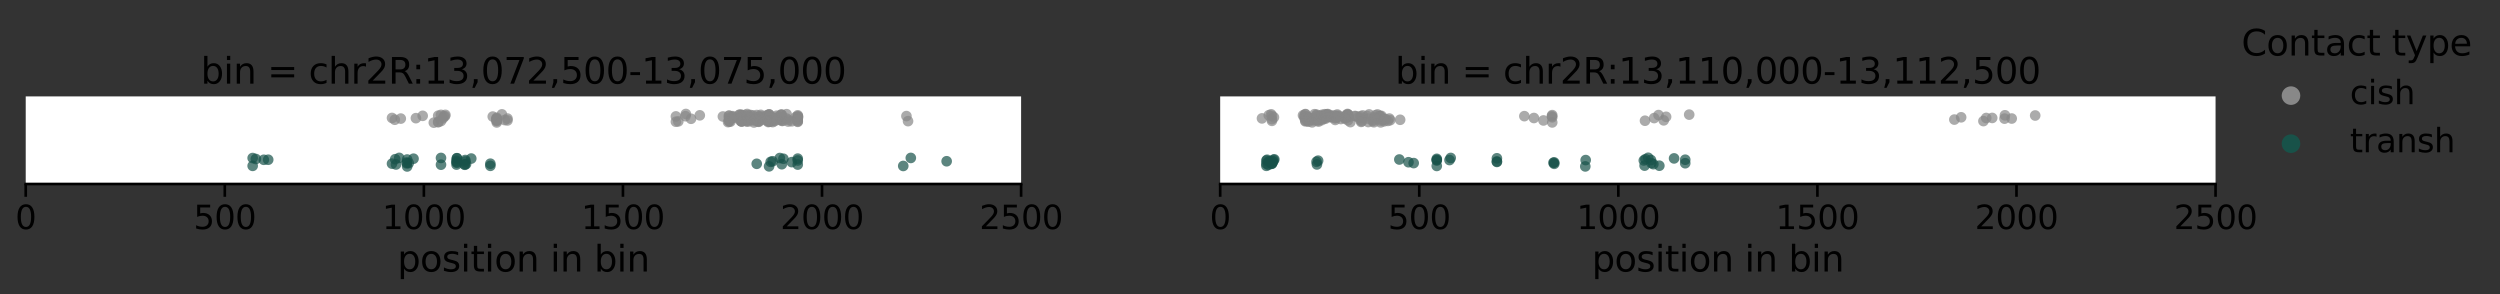 <?xml version="1.0" encoding="utf-8" standalone="no"?>
<!DOCTYPE svg PUBLIC "-//W3C//DTD SVG 1.1//EN"
  "http://www.w3.org/Graphics/SVG/1.1/DTD/svg11.dtd">
<svg xmlns:xlink="http://www.w3.org/1999/xlink" width="1175.922pt" height="138.42pt" viewBox="0 0 1175.922 138.42" xmlns="http://www.w3.org/2000/svg" version="1.1">
 <rect x="0" y="0" width="1175.922" height="138.42" fill="#333333" stroke="none"/>
 <defs>
  <style type="text/css">*{stroke-linejoin: round; stroke-linecap: butt}</style>
 </defs>
 <g id="figure_1">
  <g id="patch_1">
   <path d="M -0 138.42 
L 1175.922 138.42 
L 1175.922 0 
L -0 0 
L -0 138.42 
z
" style="fill: none"/>
  </g>
  <g id="axes_1">
   <g id="patch_2">
    <path d="M 12.099 86.556 
L 480.295 86.556 
L 480.295 45.344 
L 12.099 45.344 
z
" style="fill: #ffffff"/>
   </g>
   <g id="PathCollection_1"/>
   <g id="PathCollection_2"/>
   <g id="matplotlib.axis_1">
    <g id="xtick_1">
     <g id="line2d_1">
      <defs>
       <path id="m07077dc369" d="M 0 0 
L 0 6 
" style="stroke: #000000; stroke-width: 1.25"/>
      </defs>
      <g>
       <use xlink:href="#m07077dc369" x="12.099" y="86.556" style="stroke: #000000; stroke-width: 1.25"/>
      </g>
     </g>
     <g id="text_1">
      <!-- 0 -->
      <g transform="translate(7.2 107.758)scale(0.154 -0.154)">
       <defs>
        <path id="DejaVuSans-30" d="M 2034 4250 
Q 1547 4250 1301 3770 
Q 1056 3291 1056 2328 
Q 1056 1369 1301 889 
Q 1547 409 2034 409 
Q 2525 409 2770 889 
Q 3016 1369 3016 2328 
Q 3016 3291 2770 3770 
Q 2525 4250 2034 4250 
z
M 2034 4750 
Q 2819 4750 3233 4129 
Q 3647 3509 3647 2328 
Q 3647 1150 3233 529 
Q 2819 -91 2034 -91 
Q 1250 -91 836 529 
Q 422 1150 422 2328 
Q 422 3509 836 4129 
Q 1250 4750 2034 4750 
z
" transform="scale(0.016)"/>
       </defs>
       <use xlink:href="#DejaVuSans-30"/>
      </g>
     </g>
    </g>
    <g id="xtick_2">
     <g id="line2d_2">
      <g>
       <use xlink:href="#m07077dc369" x="105.738" y="86.556" style="stroke: #000000; stroke-width: 1.25"/>
      </g>
     </g>
     <g id="text_2">
      <!-- 500 -->
      <g transform="translate(91.041 107.758)scale(0.154 -0.154)">
       <defs>
        <path id="DejaVuSans-35" d="M 691 4666 
L 3169 4666 
L 3169 4134 
L 1269 4134 
L 1269 2991 
Q 1406 3038 1543 3061 
Q 1681 3084 1819 3084 
Q 2600 3084 3056 2656 
Q 3513 2228 3513 1497 
Q 3513 744 3044 326 
Q 2575 -91 1722 -91 
Q 1428 -91 1123 -41 
Q 819 9 494 109 
L 494 744 
Q 775 591 1075 516 
Q 1375 441 1709 441 
Q 2250 441 2565 725 
Q 2881 1009 2881 1497 
Q 2881 1984 2565 2268 
Q 2250 2553 1709 2553 
Q 1456 2553 1204 2497 
Q 953 2441 691 2322 
L 691 4666 
z
" transform="scale(0.016)"/>
       </defs>
       <use xlink:href="#DejaVuSans-35"/>
       <use xlink:href="#DejaVuSans-30" x="63.623"/>
       <use xlink:href="#DejaVuSans-30" x="127.246"/>
      </g>
     </g>
    </g>
    <g id="xtick_3">
     <g id="line2d_3">
      <g>
       <use xlink:href="#m07077dc369" x="199.377" y="86.556" style="stroke: #000000; stroke-width: 1.25"/>
      </g>
     </g>
     <g id="text_3">
      <!-- 1000 -->
      <g transform="translate(179.781 107.758)scale(0.154 -0.154)">
       <defs>
        <path id="DejaVuSans-31" d="M 794 531 
L 1825 531 
L 1825 4091 
L 703 3866 
L 703 4441 
L 1819 4666 
L 2450 4666 
L 2450 531 
L 3481 531 
L 3481 0 
L 794 0 
L 794 531 
z
" transform="scale(0.016)"/>
       </defs>
       <use xlink:href="#DejaVuSans-31"/>
       <use xlink:href="#DejaVuSans-30" x="63.623"/>
       <use xlink:href="#DejaVuSans-30" x="127.246"/>
       <use xlink:href="#DejaVuSans-30" x="190.869"/>
      </g>
     </g>
    </g>
    <g id="xtick_4">
     <g id="line2d_4">
      <g>
       <use xlink:href="#m07077dc369" x="293.016" y="86.556" style="stroke: #000000; stroke-width: 1.25"/>
      </g>
     </g>
     <g id="text_4">
      <!-- 1500 -->
      <g transform="translate(273.42 107.758)scale(0.154 -0.154)">
       <use xlink:href="#DejaVuSans-31"/>
       <use xlink:href="#DejaVuSans-35" x="63.623"/>
       <use xlink:href="#DejaVuSans-30" x="127.246"/>
       <use xlink:href="#DejaVuSans-30" x="190.869"/>
      </g>
     </g>
    </g>
    <g id="xtick_5">
     <g id="line2d_5">
      <g>
       <use xlink:href="#m07077dc369" x="386.655" y="86.556" style="stroke: #000000; stroke-width: 1.25"/>
      </g>
     </g>
     <g id="text_5">
      <!-- 2000 -->
      <g transform="translate(367.059 107.758)scale(0.154 -0.154)">
       <defs>
        <path id="DejaVuSans-32" d="M 1228 531 
L 3431 531 
L 3431 0 
L 469 0 
L 469 531 
Q 828 903 1448 1529 
Q 2069 2156 2228 2338 
Q 2531 2678 2651 2914 
Q 2772 3150 2772 3378 
Q 2772 3750 2511 3984 
Q 2250 4219 1831 4219 
Q 1534 4219 1204 4116 
Q 875 4013 500 3803 
L 500 4441 
Q 881 4594 1212 4672 
Q 1544 4750 1819 4750 
Q 2544 4750 2975 4387 
Q 3406 4025 3406 3419 
Q 3406 3131 3298 2873 
Q 3191 2616 2906 2266 
Q 2828 2175 2409 1742 
Q 1991 1309 1228 531 
z
" transform="scale(0.016)"/>
       </defs>
       <use xlink:href="#DejaVuSans-32"/>
       <use xlink:href="#DejaVuSans-30" x="63.623"/>
       <use xlink:href="#DejaVuSans-30" x="127.246"/>
       <use xlink:href="#DejaVuSans-30" x="190.869"/>
      </g>
     </g>
    </g>
    <g id="xtick_6">
     <g id="line2d_6">
      <g>
       <use xlink:href="#m07077dc369" x="480.295" y="86.556" style="stroke: #000000; stroke-width: 1.25"/>
      </g>
     </g>
     <g id="text_6">
      <!-- 2500 -->
      <g transform="translate(460.698 107.758)scale(0.154 -0.154)">
       <use xlink:href="#DejaVuSans-32"/>
       <use xlink:href="#DejaVuSans-35" x="63.623"/>
       <use xlink:href="#DejaVuSans-30" x="127.246"/>
       <use xlink:href="#DejaVuSans-30" x="190.869"/>
      </g>
     </g>
    </g>
    <g id="text_7">
     <!-- position in bin -->
     <g transform="translate(186.939 127.726)scale(0.168 -0.168)">
      <defs>
       <path id="DejaVuSans-70" d="M 1159 525 
L 1159 -1331 
L 581 -1331 
L 581 3500 
L 1159 3500 
L 1159 2969 
Q 1341 3281 1617 3432 
Q 1894 3584 2278 3584 
Q 2916 3584 3314 3078 
Q 3713 2572 3713 1747 
Q 3713 922 3314 415 
Q 2916 -91 2278 -91 
Q 1894 -91 1617 61 
Q 1341 213 1159 525 
z
M 3116 1747 
Q 3116 2381 2855 2742 
Q 2594 3103 2138 3103 
Q 1681 3103 1420 2742 
Q 1159 2381 1159 1747 
Q 1159 1113 1420 752 
Q 1681 391 2138 391 
Q 2594 391 2855 752 
Q 3116 1113 3116 1747 
z
" transform="scale(0.016)"/>
       <path id="DejaVuSans-6f" d="M 1959 3097 
Q 1497 3097 1228 2736 
Q 959 2375 959 1747 
Q 959 1119 1226 758 
Q 1494 397 1959 397 
Q 2419 397 2687 759 
Q 2956 1122 2956 1747 
Q 2956 2369 2687 2733 
Q 2419 3097 1959 3097 
z
M 1959 3584 
Q 2709 3584 3137 3096 
Q 3566 2609 3566 1747 
Q 3566 888 3137 398 
Q 2709 -91 1959 -91 
Q 1206 -91 779 398 
Q 353 888 353 1747 
Q 353 2609 779 3096 
Q 1206 3584 1959 3584 
z
" transform="scale(0.016)"/>
       <path id="DejaVuSans-73" d="M 2834 3397 
L 2834 2853 
Q 2591 2978 2328 3040 
Q 2066 3103 1784 3103 
Q 1356 3103 1142 2972 
Q 928 2841 928 2578 
Q 928 2378 1081 2264 
Q 1234 2150 1697 2047 
L 1894 2003 
Q 2506 1872 2764 1633 
Q 3022 1394 3022 966 
Q 3022 478 2636 193 
Q 2250 -91 1575 -91 
Q 1294 -91 989 -36 
Q 684 19 347 128 
L 347 722 
Q 666 556 975 473 
Q 1284 391 1588 391 
Q 1994 391 2212 530 
Q 2431 669 2431 922 
Q 2431 1156 2273 1281 
Q 2116 1406 1581 1522 
L 1381 1569 
Q 847 1681 609 1914 
Q 372 2147 372 2553 
Q 372 3047 722 3315 
Q 1072 3584 1716 3584 
Q 2034 3584 2315 3537 
Q 2597 3491 2834 3397 
z
" transform="scale(0.016)"/>
       <path id="DejaVuSans-69" d="M 603 3500 
L 1178 3500 
L 1178 0 
L 603 0 
L 603 3500 
z
M 603 4863 
L 1178 4863 
L 1178 4134 
L 603 4134 
L 603 4863 
z
" transform="scale(0.016)"/>
       <path id="DejaVuSans-74" d="M 1172 4494 
L 1172 3500 
L 2356 3500 
L 2356 3053 
L 1172 3053 
L 1172 1153 
Q 1172 725 1289 603 
Q 1406 481 1766 481 
L 2356 481 
L 2356 0 
L 1766 0 
Q 1100 0 847 248 
Q 594 497 594 1153 
L 594 3053 
L 172 3053 
L 172 3500 
L 594 3500 
L 594 4494 
L 1172 4494 
z
" transform="scale(0.016)"/>
       <path id="DejaVuSans-6e" d="M 3513 2113 
L 3513 0 
L 2938 0 
L 2938 2094 
Q 2938 2591 2744 2837 
Q 2550 3084 2163 3084 
Q 1697 3084 1428 2787 
Q 1159 2491 1159 1978 
L 1159 0 
L 581 0 
L 581 3500 
L 1159 3500 
L 1159 2956 
Q 1366 3272 1645 3428 
Q 1925 3584 2291 3584 
Q 2894 3584 3203 3211 
Q 3513 2838 3513 2113 
z
" transform="scale(0.016)"/>
       <path id="DejaVuSans-20" transform="scale(0.016)"/>
       <path id="DejaVuSans-62" d="M 3116 1747 
Q 3116 2381 2855 2742 
Q 2594 3103 2138 3103 
Q 1681 3103 1420 2742 
Q 1159 2381 1159 1747 
Q 1159 1113 1420 752 
Q 1681 391 2138 391 
Q 2594 391 2855 752 
Q 3116 1113 3116 1747 
z
M 1159 2969 
Q 1341 3281 1617 3432 
Q 1894 3584 2278 3584 
Q 2916 3584 3314 3078 
Q 3713 2572 3713 1747 
Q 3713 922 3314 415 
Q 2916 -91 2278 -91 
Q 1894 -91 1617 61 
Q 1341 213 1159 525 
L 1159 0 
L 581 0 
L 581 4863 
L 1159 4863 
L 1159 2969 
z
" transform="scale(0.016)"/>
      </defs>
      <use xlink:href="#DejaVuSans-70"/>
      <use xlink:href="#DejaVuSans-6f" x="63.477"/>
      <use xlink:href="#DejaVuSans-73" x="124.658"/>
      <use xlink:href="#DejaVuSans-69" x="176.758"/>
      <use xlink:href="#DejaVuSans-74" x="204.541"/>
      <use xlink:href="#DejaVuSans-69" x="243.75"/>
      <use xlink:href="#DejaVuSans-6f" x="271.533"/>
      <use xlink:href="#DejaVuSans-6e" x="332.715"/>
      <use xlink:href="#DejaVuSans-20" x="396.094"/>
      <use xlink:href="#DejaVuSans-69" x="427.881"/>
      <use xlink:href="#DejaVuSans-6e" x="455.664"/>
      <use xlink:href="#DejaVuSans-20" x="519.043"/>
      <use xlink:href="#DejaVuSans-62" x="550.83"/>
      <use xlink:href="#DejaVuSans-69" x="614.307"/>
      <use xlink:href="#DejaVuSans-6e" x="642.09"/>
     </g>
    </g>
   </g>
   <g id="matplotlib.axis_2"/>
   <g id="patch_3">
    <path d="M 12.099 86.556 
L 480.295 86.556 
" style="fill: none; stroke: #000000; stroke-width: 1.25; stroke-linejoin: miter; stroke-linecap: square"/>
   </g>
   <g id="PathCollection_3">
    <defs>
     <path id="C0_0_1eb6477c2c" d="M 0 2.5 
C 0.663 2.5 1.299 2.237 1.768 1.768 
C 2.237 1.299 2.5 0.663 2.5 -0 
C 2.5 -0.663 2.237 -1.299 1.768 -1.768 
C 1.299 -2.237 0.663 -2.5 0 -2.5 
C -0.663 -2.5 -1.299 -2.237 -1.768 -1.768 
C -2.237 -1.299 -2.5 -0.663 -2.5 0 
C -2.5 0.663 -2.237 1.299 -1.768 1.768 
C -1.299 2.237 -0.663 2.5 0 2.5 
z
"/>
    </defs>
    <g clip-path="url(#pe694962c5e)">
     <use xlink:href="#C0_0_1eb6477c2c" x="348.263" y="56.8" style="fill: #888888; fill-opacity: 0.7"/>
    </g>
    <g clip-path="url(#pe694962c5e)">
     <use xlink:href="#C0_0_1eb6477c2c" x="344.892" y="54.972" style="fill: #888888; fill-opacity: 0.7"/>
    </g>
    <g clip-path="url(#pe694962c5e)">
     <use xlink:href="#C0_0_1eb6477c2c" x="207.43" y="56.938" style="fill: #888888; fill-opacity: 0.7"/>
    </g>
    <g clip-path="url(#pe694962c5e)">
     <use xlink:href="#C0_0_1eb6477c2c" x="375.231" y="54.693" style="fill: #888888; fill-opacity: 0.7"/>
    </g>
    <g clip-path="url(#pe694962c5e)">
     <use xlink:href="#C0_0_1eb6477c2c" x="208.741" y="54.775" style="fill: #888888; fill-opacity: 0.7"/>
    </g>
    <g clip-path="url(#pe694962c5e)">
     <use xlink:href="#C0_0_1eb6477c2c" x="233.649" y="55.399" style="fill: #888888; fill-opacity: 0.7"/>
    </g>
    <g clip-path="url(#pe694962c5e)">
     <use xlink:href="#C0_0_1eb6477c2c" x="343.02" y="54.457" style="fill: #888888; fill-opacity: 0.7"/>
    </g>
    <g clip-path="url(#pe694962c5e)">
     <use xlink:href="#C0_0_1eb6477c2c" x="367.179" y="56.277" style="fill: #888888; fill-opacity: 0.7"/>
    </g>
    <g clip-path="url(#pe694962c5e)">
     <use xlink:href="#C0_0_1eb6477c2c" x="354.069" y="56.576" style="fill: #888888; fill-opacity: 0.7"/>
    </g>
    <g clip-path="url(#pe694962c5e)">
     <use xlink:href="#C0_0_1eb6477c2c" x="206.119" y="54.425" style="fill: #888888; fill-opacity: 0.7"/>
    </g>
    <g clip-path="url(#pe694962c5e)">
     <use xlink:href="#C0_0_1eb6477c2c" x="347.889" y="55.376" style="fill: #888888; fill-opacity: 0.7"/>
    </g>
    <g clip-path="url(#pe694962c5e)">
     <use xlink:href="#C0_0_1eb6477c2c" x="325.041" y="55.868" style="fill: #888888; fill-opacity: 0.7"/>
    </g>
    <g clip-path="url(#pe694962c5e)">
     <use xlink:href="#C0_0_1eb6477c2c" x="356.878" y="57.037" style="fill: #888888; fill-opacity: 0.7"/>
    </g>
    <g clip-path="url(#pe694962c5e)">
     <use xlink:href="#C0_0_1eb6477c2c" x="233.649" y="57.6" style="fill: #888888; fill-opacity: 0.7"/>
    </g>
    <g clip-path="url(#pe694962c5e)">
     <use xlink:href="#C0_0_1eb6477c2c" x="356.878" y="57.072" style="fill: #888888; fill-opacity: 0.7"/>
    </g>
    <g clip-path="url(#pe694962c5e)">
     <use xlink:href="#C0_0_1eb6477c2c" x="195.632" y="55.574" style="fill: #888888; fill-opacity: 0.7"/>
    </g>
    <g clip-path="url(#pe694962c5e)">
     <use xlink:href="#C0_0_1eb6477c2c" x="369.988" y="55.746" style="fill: #888888; fill-opacity: 0.7"/>
    </g>
    <g clip-path="url(#pe694962c5e)">
     <use xlink:href="#C0_0_1eb6477c2c" x="356.129" y="56.594" style="fill: #888888; fill-opacity: 0.7"/>
    </g>
    <g clip-path="url(#pe694962c5e)">
     <use xlink:href="#C0_0_1eb6477c2c" x="354.069" y="54.312" style="fill: #888888; fill-opacity: 0.7"/>
    </g>
    <g clip-path="url(#pe694962c5e)">
     <use xlink:href="#C0_0_1eb6477c2c" x="355.942" y="56.161" style="fill: #888888; fill-opacity: 0.7"/>
    </g>
    <g clip-path="url(#pe694962c5e)">
     <use xlink:href="#C0_0_1eb6477c2c" x="357.815" y="55.528" style="fill: #888888; fill-opacity: 0.7"/>
    </g>
    <g clip-path="url(#pe694962c5e)">
     <use xlink:href="#C0_0_1eb6477c2c" x="367.74" y="54.073" style="fill: #888888; fill-opacity: 0.7"/>
    </g>
    <g clip-path="url(#pe694962c5e)">
     <use xlink:href="#C0_0_1eb6477c2c" x="349.013" y="54.12" style="fill: #888888; fill-opacity: 0.7"/>
    </g>
    <g clip-path="url(#pe694962c5e)">
     <use xlink:href="#C0_0_1eb6477c2c" x="357.066" y="55.012" style="fill: #888888; fill-opacity: 0.7"/>
    </g>
    <g clip-path="url(#pe694962c5e)">
     <use xlink:href="#C0_0_1eb6477c2c" x="350.136" y="55.853" style="fill: #888888; fill-opacity: 0.7"/>
    </g>
    <g clip-path="url(#pe694962c5e)">
     <use xlink:href="#C0_0_1eb6477c2c" x="343.581" y="57.213" style="fill: #888888; fill-opacity: 0.7"/>
    </g>
    <g clip-path="url(#pe694962c5e)">
     <use xlink:href="#C0_0_1eb6477c2c" x="355.942" y="54.113" style="fill: #888888; fill-opacity: 0.7"/>
    </g>
    <g clip-path="url(#pe694962c5e)">
     <use xlink:href="#C0_0_1eb6477c2c" x="342.832" y="54.406" style="fill: #888888; fill-opacity: 0.7"/>
    </g>
    <g clip-path="url(#pe694962c5e)">
     <use xlink:href="#C0_0_1eb6477c2c" x="370.737" y="56.355" style="fill: #888888; fill-opacity: 0.7"/>
    </g>
    <g clip-path="url(#pe694962c5e)">
     <use xlink:href="#C0_0_1eb6477c2c" x="357.066" y="55.537" style="fill: #888888; fill-opacity: 0.7"/>
    </g>
    <g clip-path="url(#pe694962c5e)">
     <use xlink:href="#C0_0_1eb6477c2c" x="343.02" y="57.109" style="fill: #888888; fill-opacity: 0.7"/>
    </g>
    <g clip-path="url(#pe694962c5e)">
     <use xlink:href="#C0_0_1eb6477c2c" x="361.373" y="57.424" style="fill: #888888; fill-opacity: 0.7"/>
    </g>
    <g clip-path="url(#pe694962c5e)">
     <use xlink:href="#C0_0_1eb6477c2c" x="361.747" y="54.004" style="fill: #888888; fill-opacity: 0.7"/>
    </g>
    <g clip-path="url(#pe694962c5e)">
     <use xlink:href="#C0_0_1eb6477c2c" x="206.119" y="57.341" style="fill: #888888; fill-opacity: 0.7"/>
    </g>
    <g clip-path="url(#pe694962c5e)">
     <use xlink:href="#C0_0_1eb6477c2c" x="375.231" y="56.777" style="fill: #888888; fill-opacity: 0.7"/>
    </g>
    <g clip-path="url(#pe694962c5e)">
     <use xlink:href="#C0_0_1eb6477c2c" x="204.059" y="57.702" style="fill: #888888; fill-opacity: 0.7"/>
    </g>
    <g clip-path="url(#pe694962c5e)">
     <use xlink:href="#C0_0_1eb6477c2c" x="347.889" y="53.953" style="fill: #888888; fill-opacity: 0.7"/>
    </g>
    <g clip-path="url(#pe694962c5e)">
     <use xlink:href="#C0_0_1eb6477c2c" x="375.231" y="57.069" style="fill: #888888; fill-opacity: 0.7"/>
    </g>
    <g clip-path="url(#pe694962c5e)">
     <use xlink:href="#C0_0_1eb6477c2c" x="355.942" y="57.057" style="fill: #888888; fill-opacity: 0.7"/>
    </g>
    <g clip-path="url(#pe694962c5e)">
     <use xlink:href="#C0_0_1eb6477c2c" x="352.009" y="56.384" style="fill: #888888; fill-opacity: 0.7"/>
    </g>
    <g clip-path="url(#pe694962c5e)">
     <use xlink:href="#C0_0_1eb6477c2c" x="375.231" y="55.521" style="fill: #888888; fill-opacity: 0.7"/>
    </g>
    <g clip-path="url(#pe694962c5e)">
     <use xlink:href="#C0_0_1eb6477c2c" x="375.231" y="54.239" style="fill: #888888; fill-opacity: 0.7"/>
    </g>
    <g clip-path="url(#pe694962c5e)">
     <use xlink:href="#C0_0_1eb6477c2c" x="368.115" y="56.858" style="fill: #888888; fill-opacity: 0.7"/>
    </g>
    <g clip-path="url(#pe694962c5e)">
     <use xlink:href="#C0_0_1eb6477c2c" x="209.49" y="54.022" style="fill: #888888; fill-opacity: 0.7"/>
    </g>
    <g clip-path="url(#pe694962c5e)">
     <use xlink:href="#C0_0_1eb6477c2c" x="363.433" y="56.798" style="fill: #888888; fill-opacity: 0.7"/>
    </g>
    <g clip-path="url(#pe694962c5e)">
     <use xlink:href="#C0_0_1eb6477c2c" x="361.747" y="54.977" style="fill: #888888; fill-opacity: 0.7"/>
    </g>
    <g clip-path="url(#pe694962c5e)">
     <use xlink:href="#C0_0_1eb6477c2c" x="375.231" y="54.998" style="fill: #888888; fill-opacity: 0.7"/>
    </g>
    <g clip-path="url(#pe694962c5e)">
     <use xlink:href="#C0_0_1eb6477c2c" x="354.631" y="57.626" style="fill: #888888; fill-opacity: 0.7"/>
    </g>
    <g clip-path="url(#pe694962c5e)">
     <use xlink:href="#C0_0_1eb6477c2c" x="207.43" y="54.03" style="fill: #888888; fill-opacity: 0.7"/>
    </g>
    <g clip-path="url(#pe694962c5e)">
     <use xlink:href="#C0_0_1eb6477c2c" x="233.649" y="56.237" style="fill: #888888; fill-opacity: 0.7"/>
    </g>
    <g clip-path="url(#pe694962c5e)">
     <use xlink:href="#C0_0_1eb6477c2c" x="198.815" y="54.484" style="fill: #888888; fill-opacity: 0.7"/>
    </g>
    <g clip-path="url(#pe694962c5e)">
     <use xlink:href="#C0_0_1eb6477c2c" x="375.231" y="56.229" style="fill: #888888; fill-opacity: 0.7"/>
    </g>
    <g clip-path="url(#pe694962c5e)">
     <use xlink:href="#C0_0_1eb6477c2c" x="344.331" y="55.512" style="fill: #888888; fill-opacity: 0.7"/>
    </g>
    <g clip-path="url(#pe694962c5e)">
     <use xlink:href="#C0_0_1eb6477c2c" x="345.08" y="55.39" style="fill: #888888; fill-opacity: 0.7"/>
    </g>
    <g clip-path="url(#pe694962c5e)">
     <use xlink:href="#C0_0_1eb6477c2c" x="233.462" y="55.74" style="fill: #888888; fill-opacity: 0.7"/>
    </g>
    <g clip-path="url(#pe694962c5e)">
     <use xlink:href="#C0_0_1eb6477c2c" x="238.706" y="55.767" style="fill: #888888; fill-opacity: 0.7"/>
    </g>
    <g clip-path="url(#pe694962c5e)">
     <use xlink:href="#C0_0_1eb6477c2c" x="357.815" y="54.59" style="fill: #888888; fill-opacity: 0.7"/>
    </g>
    <g clip-path="url(#pe694962c5e)">
     <use xlink:href="#C0_0_1eb6477c2c" x="367.74" y="56.036" style="fill: #888888; fill-opacity: 0.7"/>
    </g>
    <g clip-path="url(#pe694962c5e)">
     <use xlink:href="#C0_0_1eb6477c2c" x="188.515" y="55.783" style="fill: #888888; fill-opacity: 0.7"/>
    </g>
    <g clip-path="url(#pe694962c5e)">
     <use xlink:href="#C0_0_1eb6477c2c" x="367.74" y="56.113" style="fill: #888888; fill-opacity: 0.7"/>
    </g>
    <g clip-path="url(#pe694962c5e)">
     <use xlink:href="#C0_0_1eb6477c2c" x="351.26" y="57.064" style="fill: #888888; fill-opacity: 0.7"/>
    </g>
    <g clip-path="url(#pe694962c5e)">
     <use xlink:href="#C0_0_1eb6477c2c" x="352.945" y="56.349" style="fill: #888888; fill-opacity: 0.7"/>
    </g>
    <g clip-path="url(#pe694962c5e)">
     <use xlink:href="#C0_0_1eb6477c2c" x="359.875" y="54.951" style="fill: #888888; fill-opacity: 0.7"/>
    </g>
    <g clip-path="url(#pe694962c5e)">
     <use xlink:href="#C0_0_1eb6477c2c" x="348.825" y="57.163" style="fill: #888888; fill-opacity: 0.7"/>
    </g>
    <g clip-path="url(#pe694962c5e)">
     <use xlink:href="#C0_0_1eb6477c2c" x="322.606" y="53.615" style="fill: #888888; fill-opacity: 0.7"/>
    </g>
    <g clip-path="url(#pe694962c5e)">
     <use xlink:href="#C0_0_1eb6477c2c" x="363.433" y="57.441" style="fill: #888888; fill-opacity: 0.7"/>
    </g>
    <g clip-path="url(#pe694962c5e)">
     <use xlink:href="#C0_0_1eb6477c2c" x="342.458" y="57.449" style="fill: #888888; fill-opacity: 0.7"/>
    </g>
    <g clip-path="url(#pe694962c5e)">
     <use xlink:href="#C0_0_1eb6477c2c" x="329.161" y="54.245" style="fill: #888888; fill-opacity: 0.7"/>
    </g>
    <g clip-path="url(#pe694962c5e)">
     <use xlink:href="#C0_0_1eb6477c2c" x="361.747" y="57.107" style="fill: #888888; fill-opacity: 0.7"/>
    </g>
    <g clip-path="url(#pe694962c5e)">
     <use xlink:href="#C0_0_1eb6477c2c" x="319.048" y="57.1" style="fill: #888888; fill-opacity: 0.7"/>
    </g>
    <g clip-path="url(#pe694962c5e)">
     <use xlink:href="#C0_0_1eb6477c2c" x="367.74" y="56.853" style="fill: #888888; fill-opacity: 0.7"/>
    </g>
    <g clip-path="url(#pe694962c5e)">
     <use xlink:href="#C0_0_1eb6477c2c" x="317.924" y="57.256" style="fill: #888888; fill-opacity: 0.7"/>
    </g>
    <g clip-path="url(#pe694962c5e)">
     <use xlink:href="#C0_0_1eb6477c2c" x="367.366" y="56.019" style="fill: #888888; fill-opacity: 0.7"/>
    </g>
    <g clip-path="url(#pe694962c5e)">
     <use xlink:href="#C0_0_1eb6477c2c" x="185.706" y="56.321" style="fill: #888888; fill-opacity: 0.7"/>
    </g>
    <g clip-path="url(#pe694962c5e)">
     <use xlink:href="#C0_0_1eb6477c2c" x="355.567" y="55.649" style="fill: #888888; fill-opacity: 0.7"/>
    </g>
    <g clip-path="url(#pe694962c5e)">
     <use xlink:href="#C0_0_1eb6477c2c" x="426.358" y="54.603" style="fill: #888888; fill-opacity: 0.7"/>
    </g>
    <g clip-path="url(#pe694962c5e)">
     <use xlink:href="#C0_0_1eb6477c2c" x="427.108" y="56.978" style="fill: #888888; fill-opacity: 0.7"/>
    </g>
    <g clip-path="url(#pe694962c5e)">
     <use xlink:href="#C0_0_1eb6477c2c" x="342.832" y="56.936" style="fill: #888888; fill-opacity: 0.7"/>
    </g>
    <g clip-path="url(#pe694962c5e)">
     <use xlink:href="#C0_0_1eb6477c2c" x="361.747" y="55.394" style="fill: #888888; fill-opacity: 0.7"/>
    </g>
    <g clip-path="url(#pe694962c5e)">
     <use xlink:href="#C0_0_1eb6477c2c" x="367.366" y="54.055" style="fill: #888888; fill-opacity: 0.7"/>
    </g>
    <g clip-path="url(#pe694962c5e)">
     <use xlink:href="#C0_0_1eb6477c2c" x="348.825" y="57.066" style="fill: #888888; fill-opacity: 0.7"/>
    </g>
    <g clip-path="url(#pe694962c5e)">
     <use xlink:href="#C0_0_1eb6477c2c" x="238.706" y="56.647" style="fill: #888888; fill-opacity: 0.7"/>
    </g>
    <g clip-path="url(#pe694962c5e)">
     <use xlink:href="#C0_0_1eb6477c2c" x="233.649" y="56.948" style="fill: #888888; fill-opacity: 0.7"/>
    </g>
    <g clip-path="url(#pe694962c5e)">
     <use xlink:href="#C0_0_1eb6477c2c" x="360.437" y="56.654" style="fill: #888888; fill-opacity: 0.7"/>
    </g>
    <g clip-path="url(#pe694962c5e)">
     <use xlink:href="#C0_0_1eb6477c2c" x="361.747" y="53.852" style="fill: #888888; fill-opacity: 0.7"/>
    </g>
    <g clip-path="url(#pe694962c5e)">
     <use xlink:href="#C0_0_1eb6477c2c" x="361.747" y="56.639" style="fill: #888888; fill-opacity: 0.7"/>
    </g>
    <g clip-path="url(#pe694962c5e)">
     <use xlink:href="#C0_0_1eb6477c2c" x="365.493" y="56.303" style="fill: #888888; fill-opacity: 0.7"/>
    </g>
    <g clip-path="url(#pe694962c5e)">
     <use xlink:href="#C0_0_1eb6477c2c" x="375.231" y="55.857" style="fill: #888888; fill-opacity: 0.7"/>
    </g>
    <g clip-path="url(#pe694962c5e)">
     <use xlink:href="#C0_0_1eb6477c2c" x="363.62" y="55.321" style="fill: #888888; fill-opacity: 0.7"/>
    </g>
    <g clip-path="url(#pe694962c5e)">
     <use xlink:href="#C0_0_1eb6477c2c" x="340.023" y="54.79" style="fill: #888888; fill-opacity: 0.7"/>
    </g>
    <g clip-path="url(#pe694962c5e)">
     <use xlink:href="#C0_0_1eb6477c2c" x="350.885" y="56.986" style="fill: #888888; fill-opacity: 0.7"/>
    </g>
    <g clip-path="url(#pe694962c5e)">
     <use xlink:href="#C0_0_1eb6477c2c" x="355.38" y="55.347" style="fill: #888888; fill-opacity: 0.7"/>
    </g>
    <g clip-path="url(#pe694962c5e)">
     <use xlink:href="#C0_0_1eb6477c2c" x="366.242" y="54.855" style="fill: #888888; fill-opacity: 0.7"/>
    </g>
    <g clip-path="url(#pe694962c5e)">
     <use xlink:href="#C0_0_1eb6477c2c" x="348.825" y="57.096" style="fill: #888888; fill-opacity: 0.7"/>
    </g>
    <g clip-path="url(#pe694962c5e)">
     <use xlink:href="#C0_0_1eb6477c2c" x="372.422" y="57.058" style="fill: #888888; fill-opacity: 0.7"/>
    </g>
    <g clip-path="url(#pe694962c5e)">
     <use xlink:href="#C0_0_1eb6477c2c" x="358.002" y="55.67" style="fill: #888888; fill-opacity: 0.7"/>
    </g>
    <g clip-path="url(#pe694962c5e)">
     <use xlink:href="#C0_0_1eb6477c2c" x="374.295" y="55.108" style="fill: #888888; fill-opacity: 0.7"/>
    </g>
    <g clip-path="url(#pe694962c5e)">
     <use xlink:href="#C0_0_1eb6477c2c" x="349.013" y="54.519" style="fill: #888888; fill-opacity: 0.7"/>
    </g>
    <g clip-path="url(#pe694962c5e)">
     <use xlink:href="#C0_0_1eb6477c2c" x="369.988" y="53.702" style="fill: #888888; fill-opacity: 0.7"/>
    </g>
    <g clip-path="url(#pe694962c5e)">
     <use xlink:href="#C0_0_1eb6477c2c" x="370.737" y="57.177" style="fill: #888888; fill-opacity: 0.7"/>
    </g>
    <g clip-path="url(#pe694962c5e)">
     <use xlink:href="#C0_0_1eb6477c2c" x="233.649" y="56.67" style="fill: #888888; fill-opacity: 0.7"/>
    </g>
    <g clip-path="url(#pe694962c5e)">
     <use xlink:href="#C0_0_1eb6477c2c" x="361.747" y="57.252" style="fill: #888888; fill-opacity: 0.7"/>
    </g>
    <g clip-path="url(#pe694962c5e)">
     <use xlink:href="#C0_0_1eb6477c2c" x="342.832" y="55.389" style="fill: #888888; fill-opacity: 0.7"/>
    </g>
    <g clip-path="url(#pe694962c5e)">
     <use xlink:href="#C0_0_1eb6477c2c" x="233.649" y="56.472" style="fill: #888888; fill-opacity: 0.7"/>
    </g>
    <g clip-path="url(#pe694962c5e)">
     <use xlink:href="#C0_0_1eb6477c2c" x="356.878" y="57.301" style="fill: #888888; fill-opacity: 0.7"/>
    </g>
    <g clip-path="url(#pe694962c5e)">
     <use xlink:href="#C0_0_1eb6477c2c" x="352.009" y="54.242" style="fill: #888888; fill-opacity: 0.7"/>
    </g>
    <g clip-path="url(#pe694962c5e)">
     <use xlink:href="#C0_0_1eb6477c2c" x="231.776" y="54.833" style="fill: #888888; fill-opacity: 0.7"/>
    </g>
    <g clip-path="url(#pe694962c5e)">
     <use xlink:href="#C0_0_1eb6477c2c" x="233.649" y="55.926" style="fill: #888888; fill-opacity: 0.7"/>
    </g>
    <g clip-path="url(#pe694962c5e)">
     <use xlink:href="#C0_0_1eb6477c2c" x="350.885" y="56.177" style="fill: #888888; fill-opacity: 0.7"/>
    </g>
    <g clip-path="url(#pe694962c5e)">
     <use xlink:href="#C0_0_1eb6477c2c" x="184.395" y="55.481" style="fill: #888888; fill-opacity: 0.7"/>
    </g>
    <g clip-path="url(#pe694962c5e)">
     <use xlink:href="#C0_0_1eb6477c2c" x="375.419" y="54.952" style="fill: #888888; fill-opacity: 0.7"/>
    </g>
    <g clip-path="url(#pe694962c5e)">
     <use xlink:href="#C0_0_1eb6477c2c" x="206.119" y="57.474" style="fill: #888888; fill-opacity: 0.7"/>
    </g>
    <g clip-path="url(#pe694962c5e)">
     <use xlink:href="#C0_0_1eb6477c2c" x="322.419" y="54.665" style="fill: #888888; fill-opacity: 0.7"/>
    </g>
    <g clip-path="url(#pe694962c5e)">
     <use xlink:href="#C0_0_1eb6477c2c" x="357.815" y="55.337" style="fill: #888888; fill-opacity: 0.7"/>
    </g>
    <g clip-path="url(#pe694962c5e)">
     <use xlink:href="#C0_0_1eb6477c2c" x="237.395" y="56.478" style="fill: #888888; fill-opacity: 0.7"/>
    </g>
    <g clip-path="url(#pe694962c5e)">
     <use xlink:href="#C0_0_1eb6477c2c" x="351.447" y="53.617" style="fill: #888888; fill-opacity: 0.7"/>
    </g>
    <g clip-path="url(#pe694962c5e)">
     <use xlink:href="#C0_0_1eb6477c2c" x="348.638" y="53.971" style="fill: #888888; fill-opacity: 0.7"/>
    </g>
    <g clip-path="url(#pe694962c5e)">
     <use xlink:href="#C0_0_1eb6477c2c" x="347.702" y="54.053" style="fill: #888888; fill-opacity: 0.7"/>
    </g>
    <g clip-path="url(#pe694962c5e)">
     <use xlink:href="#C0_0_1eb6477c2c" x="359.313" y="55.637" style="fill: #888888; fill-opacity: 0.7"/>
    </g>
    <g clip-path="url(#pe694962c5e)">
     <use xlink:href="#C0_0_1eb6477c2c" x="357.815" y="54.013" style="fill: #888888; fill-opacity: 0.7"/>
    </g>
    <g clip-path="url(#pe694962c5e)">
     <use xlink:href="#C0_0_1eb6477c2c" x="364.369" y="56.972" style="fill: #888888; fill-opacity: 0.7"/>
    </g>
    <g clip-path="url(#pe694962c5e)">
     <use xlink:href="#C0_0_1eb6477c2c" x="365.306" y="54.431" style="fill: #888888; fill-opacity: 0.7"/>
    </g>
    <g clip-path="url(#pe694962c5e)">
     <use xlink:href="#C0_0_1eb6477c2c" x="361.747" y="53.809" style="fill: #888888; fill-opacity: 0.7"/>
    </g>
    <g clip-path="url(#pe694962c5e)">
     <use xlink:href="#C0_0_1eb6477c2c" x="353.133" y="54.126" style="fill: #888888; fill-opacity: 0.7"/>
    </g>
    <g clip-path="url(#pe694962c5e)">
     <use xlink:href="#C0_0_1eb6477c2c" x="236.084" y="53.791" style="fill: #888888; fill-opacity: 0.7"/>
    </g>
    <g clip-path="url(#pe694962c5e)">
     <use xlink:href="#C0_0_1eb6477c2c" x="361.186" y="54.424" style="fill: #888888; fill-opacity: 0.7"/>
    </g>
    <g clip-path="url(#pe694962c5e)">
     <use xlink:href="#C0_0_1eb6477c2c" x="367.553" y="53.857" style="fill: #888888; fill-opacity: 0.7"/>
    </g>
    <g clip-path="url(#pe694962c5e)">
     <use xlink:href="#C0_0_1eb6477c2c" x="375.231" y="57.315" style="fill: #888888; fill-opacity: 0.7"/>
    </g>
    <g clip-path="url(#pe694962c5e)">
     <use xlink:href="#C0_0_1eb6477c2c" x="360.249" y="56.292" style="fill: #888888; fill-opacity: 0.7"/>
    </g>
    <g clip-path="url(#pe694962c5e)">
     <use xlink:href="#C0_0_1eb6477c2c" x="362.497" y="57.205" style="fill: #888888; fill-opacity: 0.7"/>
    </g>
    <g clip-path="url(#pe694962c5e)">
     <use xlink:href="#C0_0_1eb6477c2c" x="347.702" y="55.666" style="fill: #888888; fill-opacity: 0.7"/>
    </g>
    <g clip-path="url(#pe694962c5e)">
     <use xlink:href="#C0_0_1eb6477c2c" x="360.624" y="54.25" style="fill: #888888; fill-opacity: 0.7"/>
    </g>
    <g clip-path="url(#pe694962c5e)">
     <use xlink:href="#C0_0_1eb6477c2c" x="344.518" y="54.628" style="fill: #888888; fill-opacity: 0.7"/>
    </g>
    <g clip-path="url(#pe694962c5e)">
     <use xlink:href="#C0_0_1eb6477c2c" x="209.303" y="54.653" style="fill: #888888; fill-opacity: 0.7"/>
    </g>
    <g clip-path="url(#pe694962c5e)">
     <use xlink:href="#C0_0_1eb6477c2c" x="317.924" y="54.755" style="fill: #888888; fill-opacity: 0.7"/>
    </g>
    <g clip-path="url(#pe694962c5e)">
     <use xlink:href="#C0_0_1eb6477c2c" x="357.815" y="56.013" style="fill: #888888; fill-opacity: 0.7"/>
    </g>
    <g clip-path="url(#pe694962c5e)">
     <use xlink:href="#C0_0_1eb6477c2c" x="352.009" y="57.165" style="fill: #888888; fill-opacity: 0.7"/>
    </g>
    <g clip-path="url(#pe694962c5e)">
     <use xlink:href="#C0_0_1eb6477c2c" x="208.367" y="55.629" style="fill: #888888; fill-opacity: 0.7"/>
    </g>
    <g clip-path="url(#pe694962c5e)">
     <use xlink:href="#C0_0_1eb6477c2c" x="364.369" y="55.507" style="fill: #888888; fill-opacity: 0.7"/>
    </g>
    <g clip-path="url(#pe694962c5e)">
     <use xlink:href="#C0_0_1eb6477c2c" x="354.818" y="56.238" style="fill: #888888; fill-opacity: 0.7"/>
    </g>
    <g clip-path="url(#pe694962c5e)">
     <use xlink:href="#C0_0_1eb6477c2c" x="350.511" y="54.123" style="fill: #888888; fill-opacity: 0.7"/>
    </g>
   </g>
   <g id="PathCollection_4">
    <defs>
     <path id="C1_0_f8a86e8876" d="M 0 2.5 
C 0.663 2.5 1.299 2.237 1.768 1.768 
C 2.237 1.299 2.5 0.663 2.5 -0 
C 2.5 -0.663 2.237 -1.299 1.768 -1.768 
C 1.299 -2.237 0.663 -2.5 0 -2.5 
C -0.663 -2.5 -1.299 -2.237 -1.768 -1.768 
C -2.237 -1.299 -2.5 -0.663 -2.5 0 
C -2.5 0.663 -2.237 1.299 -1.768 1.768 
C -1.299 2.237 -0.663 2.5 0 2.5 
z
"/>
    </defs>
    <g clip-path="url(#pe694962c5e)">
     <use xlink:href="#C1_0_f8a86e8876" x="375.231" y="77.416" style="fill: #185249; fill-opacity: 0.7"/>
    </g>
    <g clip-path="url(#pe694962c5e)">
     <use xlink:href="#C1_0_f8a86e8876" x="124.091" y="75.158" style="fill: #185249; fill-opacity: 0.7"/>
    </g>
    <g clip-path="url(#pe694962c5e)">
     <use xlink:href="#C1_0_f8a86e8876" x="214.921" y="74.407" style="fill: #185249; fill-opacity: 0.7"/>
    </g>
    <g clip-path="url(#pe694962c5e)">
     <use xlink:href="#C1_0_f8a86e8876" x="214.734" y="76.196" style="fill: #185249; fill-opacity: 0.7"/>
    </g>
    <g clip-path="url(#pe694962c5e)">
     <use xlink:href="#C1_0_f8a86e8876" x="428.418" y="74.287" style="fill: #185249; fill-opacity: 0.7"/>
    </g>
    <g clip-path="url(#pe694962c5e)">
     <use xlink:href="#C1_0_f8a86e8876" x="355.942" y="77.049" style="fill: #185249; fill-opacity: 0.7"/>
    </g>
    <g clip-path="url(#pe694962c5e)">
     <use xlink:href="#C1_0_f8a86e8876" x="214.734" y="75.624" style="fill: #185249; fill-opacity: 0.7"/>
    </g>
    <g clip-path="url(#pe694962c5e)">
     <use xlink:href="#C1_0_f8a86e8876" x="214.921" y="74.473" style="fill: #185249; fill-opacity: 0.7"/>
    </g>
    <g clip-path="url(#pe694962c5e)">
     <use xlink:href="#C1_0_f8a86e8876" x="191.512" y="75.032" style="fill: #185249; fill-opacity: 0.7"/>
    </g>
    <g clip-path="url(#pe694962c5e)">
     <use xlink:href="#C1_0_f8a86e8876" x="218.854" y="75.967" style="fill: #185249; fill-opacity: 0.7"/>
    </g>
    <g clip-path="url(#pe694962c5e)">
     <use xlink:href="#C1_0_f8a86e8876" x="375.231" y="75.487" style="fill: #185249; fill-opacity: 0.7"/>
    </g>
    <g clip-path="url(#pe694962c5e)">
     <use xlink:href="#C1_0_f8a86e8876" x="184.395" y="76.977" style="fill: #185249; fill-opacity: 0.7"/>
    </g>
    <g clip-path="url(#pe694962c5e)">
     <use xlink:href="#C1_0_f8a86e8876" x="366.804" y="74.327" style="fill: #185249; fill-opacity: 0.7"/>
    </g>
    <g clip-path="url(#pe694962c5e)">
     <use xlink:href="#C1_0_f8a86e8876" x="118.848" y="78.017" style="fill: #185249; fill-opacity: 0.7"/>
    </g>
    <g clip-path="url(#pe694962c5e)">
     <use xlink:href="#C1_0_f8a86e8876" x="186.268" y="77.365" style="fill: #185249; fill-opacity: 0.7"/>
    </g>
    <g clip-path="url(#pe694962c5e)">
     <use xlink:href="#C1_0_f8a86e8876" x="445.274" y="75.85" style="fill: #185249; fill-opacity: 0.7"/>
    </g>
    <g clip-path="url(#pe694962c5e)">
     <use xlink:href="#C1_0_f8a86e8876" x="191.324" y="76.852" style="fill: #185249; fill-opacity: 0.7"/>
    </g>
    <g clip-path="url(#pe694962c5e)">
     <use xlink:href="#C1_0_f8a86e8876" x="218.667" y="77.512" style="fill: #185249; fill-opacity: 0.7"/>
    </g>
    <g clip-path="url(#pe694962c5e)">
     <use xlink:href="#C1_0_f8a86e8876" x="194.508" y="74.648" style="fill: #185249; fill-opacity: 0.7"/>
    </g>
    <g clip-path="url(#pe694962c5e)">
     <use xlink:href="#C1_0_f8a86e8876" x="424.86" y="78.062" style="fill: #185249; fill-opacity: 0.7"/>
    </g>
    <g clip-path="url(#pe694962c5e)">
     <use xlink:href="#C1_0_f8a86e8876" x="375.231" y="74.609" style="fill: #185249; fill-opacity: 0.7"/>
    </g>
    <g clip-path="url(#pe694962c5e)">
     <use xlink:href="#C1_0_f8a86e8876" x="372.422" y="76.261" style="fill: #185249; fill-opacity: 0.7"/>
    </g>
    <g clip-path="url(#pe694962c5e)">
     <use xlink:href="#C1_0_f8a86e8876" x="126.152" y="75.132" style="fill: #185249; fill-opacity: 0.7"/>
    </g>
    <g clip-path="url(#pe694962c5e)">
     <use xlink:href="#C1_0_f8a86e8876" x="207.43" y="74.29" style="fill: #185249; fill-opacity: 0.7"/>
    </g>
    <g clip-path="url(#pe694962c5e)">
     <use xlink:href="#C1_0_f8a86e8876" x="192.261" y="76.702" style="fill: #185249; fill-opacity: 0.7"/>
    </g>
    <g clip-path="url(#pe694962c5e)">
     <use xlink:href="#C1_0_f8a86e8876" x="191.324" y="76.416" style="fill: #185249; fill-opacity: 0.7"/>
    </g>
    <g clip-path="url(#pe694962c5e)">
     <use xlink:href="#C1_0_f8a86e8876" x="221.663" y="74.577" style="fill: #185249; fill-opacity: 0.7"/>
    </g>
    <g clip-path="url(#pe694962c5e)">
     <use xlink:href="#C1_0_f8a86e8876" x="230.653" y="78.002" style="fill: #185249; fill-opacity: 0.7"/>
    </g>
    <g clip-path="url(#pe694962c5e)">
     <use xlink:href="#C1_0_f8a86e8876" x="218.48" y="77.308" style="fill: #185249; fill-opacity: 0.7"/>
    </g>
    <g clip-path="url(#pe694962c5e)">
     <use xlink:href="#C1_0_f8a86e8876" x="219.229" y="77.151" style="fill: #185249; fill-opacity: 0.7"/>
    </g>
    <g clip-path="url(#pe694962c5e)">
     <use xlink:href="#C1_0_f8a86e8876" x="214.734" y="77.418" style="fill: #185249; fill-opacity: 0.7"/>
    </g>
    <g clip-path="url(#pe694962c5e)">
     <use xlink:href="#C1_0_f8a86e8876" x="214.921" y="76.573" style="fill: #185249; fill-opacity: 0.7"/>
    </g>
    <g clip-path="url(#pe694962c5e)">
     <use xlink:href="#C1_0_f8a86e8876" x="191.512" y="78.296" style="fill: #185249; fill-opacity: 0.7"/>
    </g>
    <g clip-path="url(#pe694962c5e)">
     <use xlink:href="#C1_0_f8a86e8876" x="118.848" y="74.338" style="fill: #185249; fill-opacity: 0.7"/>
    </g>
    <g clip-path="url(#pe694962c5e)">
     <use xlink:href="#C1_0_f8a86e8876" x="368.489" y="74.672" style="fill: #185249; fill-opacity: 0.7"/>
    </g>
    <g clip-path="url(#pe694962c5e)">
     <use xlink:href="#C1_0_f8a86e8876" x="230.653" y="77" style="fill: #185249; fill-opacity: 0.7"/>
    </g>
    <g clip-path="url(#pe694962c5e)">
     <use xlink:href="#C1_0_f8a86e8876" x="362.497" y="76.132" style="fill: #185249; fill-opacity: 0.7"/>
    </g>
    <g clip-path="url(#pe694962c5e)">
     <use xlink:href="#C1_0_f8a86e8876" x="361.747" y="78.25" style="fill: #185249; fill-opacity: 0.7"/>
    </g>
    <g clip-path="url(#pe694962c5e)">
     <use xlink:href="#C1_0_f8a86e8876" x="187.766" y="74.264" style="fill: #185249; fill-opacity: 0.7"/>
    </g>
    <g clip-path="url(#pe694962c5e)">
     <use xlink:href="#C1_0_f8a86e8876" x="185.893" y="74.888" style="fill: #185249; fill-opacity: 0.7"/>
    </g>
    <g clip-path="url(#pe694962c5e)">
     <use xlink:href="#C1_0_f8a86e8876" x="218.854" y="75.272" style="fill: #185249; fill-opacity: 0.7"/>
    </g>
    <g clip-path="url(#pe694962c5e)">
     <use xlink:href="#C1_0_f8a86e8876" x="363.433" y="75.847" style="fill: #185249; fill-opacity: 0.7"/>
    </g>
    <g clip-path="url(#pe694962c5e)">
     <use xlink:href="#C1_0_f8a86e8876" x="207.43" y="77.467" style="fill: #185249; fill-opacity: 0.7"/>
    </g>
    <g clip-path="url(#pe694962c5e)">
     <use xlink:href="#C1_0_f8a86e8876" x="120.346" y="74.789" style="fill: #185249; fill-opacity: 0.7"/>
    </g>
    <g clip-path="url(#pe694962c5e)">
     <use xlink:href="#C1_0_f8a86e8876" x="367.74" y="77.243" style="fill: #185249; fill-opacity: 0.7"/>
    </g>
   </g>
   <g id="text_8">
    <!-- bin = chr2R:13,072,500-13,075,000 -->
    <g transform="translate(94.464 39.344)scale(0.168 -0.168)">
     <defs>
      <path id="DejaVuSans-3d" d="M 678 2906 
L 4684 2906 
L 4684 2381 
L 678 2381 
L 678 2906 
z
M 678 1631 
L 4684 1631 
L 4684 1100 
L 678 1100 
L 678 1631 
z
" transform="scale(0.016)"/>
      <path id="DejaVuSans-63" d="M 3122 3366 
L 3122 2828 
Q 2878 2963 2633 3030 
Q 2388 3097 2138 3097 
Q 1578 3097 1268 2742 
Q 959 2388 959 1747 
Q 959 1106 1268 751 
Q 1578 397 2138 397 
Q 2388 397 2633 464 
Q 2878 531 3122 666 
L 3122 134 
Q 2881 22 2623 -34 
Q 2366 -91 2075 -91 
Q 1284 -91 818 406 
Q 353 903 353 1747 
Q 353 2603 823 3093 
Q 1294 3584 2113 3584 
Q 2378 3584 2631 3529 
Q 2884 3475 3122 3366 
z
" transform="scale(0.016)"/>
      <path id="DejaVuSans-68" d="M 3513 2113 
L 3513 0 
L 2938 0 
L 2938 2094 
Q 2938 2591 2744 2837 
Q 2550 3084 2163 3084 
Q 1697 3084 1428 2787 
Q 1159 2491 1159 1978 
L 1159 0 
L 581 0 
L 581 4863 
L 1159 4863 
L 1159 2956 
Q 1366 3272 1645 3428 
Q 1925 3584 2291 3584 
Q 2894 3584 3203 3211 
Q 3513 2838 3513 2113 
z
" transform="scale(0.016)"/>
      <path id="DejaVuSans-72" d="M 2631 2963 
Q 2534 3019 2420 3045 
Q 2306 3072 2169 3072 
Q 1681 3072 1420 2755 
Q 1159 2438 1159 1844 
L 1159 0 
L 581 0 
L 581 3500 
L 1159 3500 
L 1159 2956 
Q 1341 3275 1631 3429 
Q 1922 3584 2338 3584 
Q 2397 3584 2469 3576 
Q 2541 3569 2628 3553 
L 2631 2963 
z
" transform="scale(0.016)"/>
      <path id="DejaVuSans-52" d="M 2841 2188 
Q 3044 2119 3236 1894 
Q 3428 1669 3622 1275 
L 4263 0 
L 3584 0 
L 2988 1197 
Q 2756 1666 2539 1819 
Q 2322 1972 1947 1972 
L 1259 1972 
L 1259 0 
L 628 0 
L 628 4666 
L 2053 4666 
Q 2853 4666 3247 4331 
Q 3641 3997 3641 3322 
Q 3641 2881 3436 2590 
Q 3231 2300 2841 2188 
z
M 1259 4147 
L 1259 2491 
L 2053 2491 
Q 2509 2491 2742 2702 
Q 2975 2913 2975 3322 
Q 2975 3731 2742 3939 
Q 2509 4147 2053 4147 
L 1259 4147 
z
" transform="scale(0.016)"/>
      <path id="DejaVuSans-3a" d="M 750 794 
L 1409 794 
L 1409 0 
L 750 0 
L 750 794 
z
M 750 3309 
L 1409 3309 
L 1409 2516 
L 750 2516 
L 750 3309 
z
" transform="scale(0.016)"/>
      <path id="DejaVuSans-33" d="M 2597 2516 
Q 3050 2419 3304 2112 
Q 3559 1806 3559 1356 
Q 3559 666 3084 287 
Q 2609 -91 1734 -91 
Q 1441 -91 1130 -33 
Q 819 25 488 141 
L 488 750 
Q 750 597 1062 519 
Q 1375 441 1716 441 
Q 2309 441 2620 675 
Q 2931 909 2931 1356 
Q 2931 1769 2642 2001 
Q 2353 2234 1838 2234 
L 1294 2234 
L 1294 2753 
L 1863 2753 
Q 2328 2753 2575 2939 
Q 2822 3125 2822 3475 
Q 2822 3834 2567 4026 
Q 2313 4219 1838 4219 
Q 1578 4219 1281 4162 
Q 984 4106 628 3988 
L 628 4550 
Q 988 4650 1302 4700 
Q 1616 4750 1894 4750 
Q 2613 4750 3031 4423 
Q 3450 4097 3450 3541 
Q 3450 3153 3228 2886 
Q 3006 2619 2597 2516 
z
" transform="scale(0.016)"/>
      <path id="DejaVuSans-2c" d="M 750 794 
L 1409 794 
L 1409 256 
L 897 -744 
L 494 -744 
L 750 256 
L 750 794 
z
" transform="scale(0.016)"/>
      <path id="DejaVuSans-37" d="M 525 4666 
L 3525 4666 
L 3525 4397 
L 1831 0 
L 1172 0 
L 2766 4134 
L 525 4134 
L 525 4666 
z
" transform="scale(0.016)"/>
      <path id="DejaVuSans-2d" d="M 313 2009 
L 1997 2009 
L 1997 1497 
L 313 1497 
L 313 2009 
z
" transform="scale(0.016)"/>
     </defs>
     <use xlink:href="#DejaVuSans-62"/>
     <use xlink:href="#DejaVuSans-69" x="63.477"/>
     <use xlink:href="#DejaVuSans-6e" x="91.26"/>
     <use xlink:href="#DejaVuSans-20" x="154.639"/>
     <use xlink:href="#DejaVuSans-3d" x="186.426"/>
     <use xlink:href="#DejaVuSans-20" x="270.215"/>
     <use xlink:href="#DejaVuSans-63" x="302.002"/>
     <use xlink:href="#DejaVuSans-68" x="356.982"/>
     <use xlink:href="#DejaVuSans-72" x="420.361"/>
     <use xlink:href="#DejaVuSans-32" x="461.475"/>
     <use xlink:href="#DejaVuSans-52" x="525.098"/>
     <use xlink:href="#DejaVuSans-3a" x="591.455"/>
     <use xlink:href="#DejaVuSans-31" x="625.146"/>
     <use xlink:href="#DejaVuSans-33" x="688.77"/>
     <use xlink:href="#DejaVuSans-2c" x="752.393"/>
     <use xlink:href="#DejaVuSans-30" x="784.18"/>
     <use xlink:href="#DejaVuSans-37" x="847.803"/>
     <use xlink:href="#DejaVuSans-32" x="911.426"/>
     <use xlink:href="#DejaVuSans-2c" x="975.049"/>
     <use xlink:href="#DejaVuSans-35" x="1006.836"/>
     <use xlink:href="#DejaVuSans-30" x="1070.459"/>
     <use xlink:href="#DejaVuSans-30" x="1134.082"/>
     <use xlink:href="#DejaVuSans-2d" x="1197.705"/>
     <use xlink:href="#DejaVuSans-31" x="1233.789"/>
     <use xlink:href="#DejaVuSans-33" x="1297.412"/>
     <use xlink:href="#DejaVuSans-2c" x="1361.035"/>
     <use xlink:href="#DejaVuSans-30" x="1392.822"/>
     <use xlink:href="#DejaVuSans-37" x="1456.445"/>
     <use xlink:href="#DejaVuSans-35" x="1520.068"/>
     <use xlink:href="#DejaVuSans-2c" x="1583.691"/>
     <use xlink:href="#DejaVuSans-30" x="1615.479"/>
     <use xlink:href="#DejaVuSans-30" x="1679.102"/>
     <use xlink:href="#DejaVuSans-30" x="1742.725"/>
    </g>
   </g>
  </g>
  <g id="axes_2">
   <g id="patch_4">
    <path d="M 573.934 86.556 
L 1042.129 86.556 
L 1042.129 45.344 
L 573.934 45.344 
z
" style="fill: #ffffff"/>
   </g>
   <g id="PathCollection_5"/>
   <g id="PathCollection_6"/>
   <g id="matplotlib.axis_3">
    <g id="xtick_7">
     <g id="line2d_7">
      <g>
       <use xlink:href="#m07077dc369" x="573.934" y="86.556" style="stroke: #000000; stroke-width: 1.25"/>
      </g>
     </g>
     <g id="text_9">
      <!-- 0 -->
      <g transform="translate(569.034 107.758)scale(0.154 -0.154)">
       <use xlink:href="#DejaVuSans-30"/>
      </g>
     </g>
    </g>
    <g id="xtick_8">
     <g id="line2d_8">
      <g>
       <use xlink:href="#m07077dc369" x="667.573" y="86.556" style="stroke: #000000; stroke-width: 1.25"/>
      </g>
     </g>
     <g id="text_10">
      <!-- 500 -->
      <g transform="translate(652.875 107.758)scale(0.154 -0.154)">
       <use xlink:href="#DejaVuSans-35"/>
       <use xlink:href="#DejaVuSans-30" x="63.623"/>
       <use xlink:href="#DejaVuSans-30" x="127.246"/>
      </g>
     </g>
    </g>
    <g id="xtick_9">
     <g id="line2d_9">
      <g>
       <use xlink:href="#m07077dc369" x="761.212" y="86.556" style="stroke: #000000; stroke-width: 1.25"/>
      </g>
     </g>
     <g id="text_11">
      <!-- 1000 -->
      <g transform="translate(741.615 107.758)scale(0.154 -0.154)">
       <use xlink:href="#DejaVuSans-31"/>
       <use xlink:href="#DejaVuSans-30" x="63.623"/>
       <use xlink:href="#DejaVuSans-30" x="127.246"/>
       <use xlink:href="#DejaVuSans-30" x="190.869"/>
      </g>
     </g>
    </g>
    <g id="xtick_10">
     <g id="line2d_10">
      <g>
       <use xlink:href="#m07077dc369" x="854.851" y="86.556" style="stroke: #000000; stroke-width: 1.25"/>
      </g>
     </g>
     <g id="text_12">
      <!-- 1500 -->
      <g transform="translate(835.254 107.758)scale(0.154 -0.154)">
       <use xlink:href="#DejaVuSans-31"/>
       <use xlink:href="#DejaVuSans-35" x="63.623"/>
       <use xlink:href="#DejaVuSans-30" x="127.246"/>
       <use xlink:href="#DejaVuSans-30" x="190.869"/>
      </g>
     </g>
    </g>
    <g id="xtick_11">
     <g id="line2d_11">
      <g>
       <use xlink:href="#m07077dc369" x="948.49" y="86.556" style="stroke: #000000; stroke-width: 1.25"/>
      </g>
     </g>
     <g id="text_13">
      <!-- 2000 -->
      <g transform="translate(928.893 107.758)scale(0.154 -0.154)">
       <use xlink:href="#DejaVuSans-32"/>
       <use xlink:href="#DejaVuSans-30" x="63.623"/>
       <use xlink:href="#DejaVuSans-30" x="127.246"/>
       <use xlink:href="#DejaVuSans-30" x="190.869"/>
      </g>
     </g>
    </g>
    <g id="xtick_12">
     <g id="line2d_12">
      <g>
       <use xlink:href="#m07077dc369" x="1042.129" y="86.556" style="stroke: #000000; stroke-width: 1.25"/>
      </g>
     </g>
     <g id="text_14">
      <!-- 2500 -->
      <g transform="translate(1022.533 107.758)scale(0.154 -0.154)">
       <use xlink:href="#DejaVuSans-32"/>
       <use xlink:href="#DejaVuSans-35" x="63.623"/>
       <use xlink:href="#DejaVuSans-30" x="127.246"/>
       <use xlink:href="#DejaVuSans-30" x="190.869"/>
      </g>
     </g>
    </g>
    <g id="text_15">
     <!-- position in bin -->
     <g transform="translate(748.773 127.726)scale(0.168 -0.168)">
      <use xlink:href="#DejaVuSans-70"/>
      <use xlink:href="#DejaVuSans-6f" x="63.477"/>
      <use xlink:href="#DejaVuSans-73" x="124.658"/>
      <use xlink:href="#DejaVuSans-69" x="176.758"/>
      <use xlink:href="#DejaVuSans-74" x="204.541"/>
      <use xlink:href="#DejaVuSans-69" x="243.75"/>
      <use xlink:href="#DejaVuSans-6f" x="271.533"/>
      <use xlink:href="#DejaVuSans-6e" x="332.715"/>
      <use xlink:href="#DejaVuSans-20" x="396.094"/>
      <use xlink:href="#DejaVuSans-69" x="427.881"/>
      <use xlink:href="#DejaVuSans-6e" x="455.664"/>
      <use xlink:href="#DejaVuSans-20" x="519.043"/>
      <use xlink:href="#DejaVuSans-62" x="550.83"/>
      <use xlink:href="#DejaVuSans-69" x="614.307"/>
      <use xlink:href="#DejaVuSans-6e" x="642.09"/>
     </g>
    </g>
   </g>
   <g id="matplotlib.axis_4"/>
   <g id="patch_5">
    <path d="M 573.934 86.556 
L 1042.129 86.556 
" style="fill: none; stroke: #000000; stroke-width: 1.25; stroke-linejoin: miter; stroke-linecap: square"/>
   </g>
   <g id="PathCollection_7">
    <defs>
     <path id="C2_0_83d25ed8b1" d="M 0 2.5 
C 0.663 2.5 1.299 2.237 1.768 1.768 
C 2.237 1.299 2.5 0.663 2.5 -0 
C 2.5 -0.663 2.237 -1.299 1.768 -1.768 
C 1.299 -2.237 0.663 -2.5 0 -2.5 
C -0.663 -2.5 -1.299 -2.237 -1.768 -1.768 
C -2.237 -1.299 -2.5 -0.663 -2.5 0 
C -2.5 0.663 -2.237 1.299 -1.768 1.768 
C -1.299 2.237 -0.663 2.5 0 2.5 
z
"/>
    </defs>
    <g clip-path="url(#p30e8052bc9)">
     <use xlink:href="#C2_0_83d25ed8b1" x="633.675" y="55.085" style="fill: #888888; fill-opacity: 0.7"/>
    </g>
    <g clip-path="url(#p30e8052bc9)">
     <use xlink:href="#C2_0_83d25ed8b1" x="721.509" y="55.504" style="fill: #888888; fill-opacity: 0.7"/>
    </g>
    <g clip-path="url(#p30e8052bc9)">
     <use xlink:href="#C2_0_83d25ed8b1" x="780.127" y="54.127" style="fill: #888888; fill-opacity: 0.7"/>
    </g>
    <g clip-path="url(#p30e8052bc9)">
     <use xlink:href="#C2_0_83d25ed8b1" x="615.322" y="56.308" style="fill: #888888; fill-opacity: 0.7"/>
    </g>
    <g clip-path="url(#p30e8052bc9)">
     <use xlink:href="#C2_0_83d25ed8b1" x="634.424" y="55.065" style="fill: #888888; fill-opacity: 0.7"/>
    </g>
    <g clip-path="url(#p30e8052bc9)">
     <use xlink:href="#C2_0_83d25ed8b1" x="628.993" y="53.861" style="fill: #888888; fill-opacity: 0.7"/>
    </g>
    <g clip-path="url(#p30e8052bc9)">
     <use xlink:href="#C2_0_83d25ed8b1" x="652.778" y="56.875" style="fill: #888888; fill-opacity: 0.7"/>
    </g>
    <g clip-path="url(#p30e8052bc9)">
     <use xlink:href="#C2_0_83d25ed8b1" x="615.509" y="57.238" style="fill: #888888; fill-opacity: 0.7"/>
    </g>
    <g clip-path="url(#p30e8052bc9)">
     <use xlink:href="#C2_0_83d25ed8b1" x="934.257" y="55.506" style="fill: #888888; fill-opacity: 0.7"/>
    </g>
    <g clip-path="url(#p30e8052bc9)">
     <use xlink:href="#C2_0_83d25ed8b1" x="632.739" y="55.033" style="fill: #888888; fill-opacity: 0.7"/>
    </g>
    <g clip-path="url(#p30e8052bc9)">
     <use xlink:href="#C2_0_83d25ed8b1" x="778.067" y="55.537" style="fill: #888888; fill-opacity: 0.7"/>
    </g>
    <g clip-path="url(#p30e8052bc9)">
     <use xlink:href="#C2_0_83d25ed8b1" x="646.036" y="56.516" style="fill: #888888; fill-opacity: 0.7"/>
    </g>
    <g clip-path="url(#p30e8052bc9)">
     <use xlink:href="#C2_0_83d25ed8b1" x="651.654" y="55.953" style="fill: #888888; fill-opacity: 0.7"/>
    </g>
    <g clip-path="url(#p30e8052bc9)">
     <use xlink:href="#C2_0_83d25ed8b1" x="640.979" y="54.291" style="fill: #888888; fill-opacity: 0.7"/>
    </g>
    <g clip-path="url(#p30e8052bc9)">
     <use xlink:href="#C2_0_83d25ed8b1" x="625.622" y="54.616" style="fill: #888888; fill-opacity: 0.7"/>
    </g>
    <g clip-path="url(#p30e8052bc9)">
     <use xlink:href="#C2_0_83d25ed8b1" x="598.28" y="56.847" style="fill: #888888; fill-opacity: 0.7"/>
    </g>
    <g clip-path="url(#p30e8052bc9)">
     <use xlink:href="#C2_0_83d25ed8b1" x="650.905" y="55.999" style="fill: #888888; fill-opacity: 0.7"/>
    </g>
    <g clip-path="url(#p30e8052bc9)">
     <use xlink:href="#C2_0_83d25ed8b1" x="619.629" y="56.747" style="fill: #888888; fill-opacity: 0.7"/>
    </g>
    <g clip-path="url(#p30e8052bc9)">
     <use xlink:href="#C2_0_83d25ed8b1" x="649.407" y="56.704" style="fill: #888888; fill-opacity: 0.7"/>
    </g>
    <g clip-path="url(#p30e8052bc9)">
     <use xlink:href="#C2_0_83d25ed8b1" x="634.05" y="53.968" style="fill: #888888; fill-opacity: 0.7"/>
    </g>
    <g clip-path="url(#p30e8052bc9)">
     <use xlink:href="#C2_0_83d25ed8b1" x="730.124" y="54.153" style="fill: #888888; fill-opacity: 0.7"/>
    </g>
    <g clip-path="url(#p30e8052bc9)">
     <use xlink:href="#C2_0_83d25ed8b1" x="637.795" y="54.645" style="fill: #888888; fill-opacity: 0.7"/>
    </g>
    <g clip-path="url(#p30e8052bc9)">
     <use xlink:href="#C2_0_83d25ed8b1" x="632.739" y="55.481" style="fill: #888888; fill-opacity: 0.7"/>
    </g>
    <g clip-path="url(#p30e8052bc9)">
     <use xlink:href="#C2_0_83d25ed8b1" x="633.863" y="53.595" style="fill: #888888; fill-opacity: 0.7"/>
    </g>
    <g clip-path="url(#p30e8052bc9)">
     <use xlink:href="#C2_0_83d25ed8b1" x="612.887" y="54.258" style="fill: #888888; fill-opacity: 0.7"/>
    </g>
    <g clip-path="url(#p30e8052bc9)">
     <use xlink:href="#C2_0_83d25ed8b1" x="943.059" y="54.229" style="fill: #888888; fill-opacity: 0.7"/>
    </g>
    <g clip-path="url(#p30e8052bc9)">
     <use xlink:href="#C2_0_83d25ed8b1" x="946.243" y="55.753" style="fill: #888888; fill-opacity: 0.7"/>
    </g>
    <g clip-path="url(#p30e8052bc9)">
     <use xlink:href="#C2_0_83d25ed8b1" x="615.509" y="55.347" style="fill: #888888; fill-opacity: 0.7"/>
    </g>
    <g clip-path="url(#p30e8052bc9)">
     <use xlink:href="#C2_0_83d25ed8b1" x="624.311" y="53.801" style="fill: #888888; fill-opacity: 0.7"/>
    </g>
    <g clip-path="url(#p30e8052bc9)">
     <use xlink:href="#C2_0_83d25ed8b1" x="623.001" y="55.614" style="fill: #888888; fill-opacity: 0.7"/>
    </g>
    <g clip-path="url(#p30e8052bc9)">
     <use xlink:href="#C2_0_83d25ed8b1" x="653.901" y="56.549" style="fill: #888888; fill-opacity: 0.7"/>
    </g>
    <g clip-path="url(#p30e8052bc9)">
     <use xlink:href="#C2_0_83d25ed8b1" x="932.946" y="56.959" style="fill: #888888; fill-opacity: 0.7"/>
    </g>
    <g clip-path="url(#p30e8052bc9)">
     <use xlink:href="#C2_0_83d25ed8b1" x="623.188" y="53.716" style="fill: #888888; fill-opacity: 0.7"/>
    </g>
    <g clip-path="url(#p30e8052bc9)">
     <use xlink:href="#C2_0_83d25ed8b1" x="620.566" y="54.598" style="fill: #888888; fill-opacity: 0.7"/>
    </g>
    <g clip-path="url(#p30e8052bc9)">
     <use xlink:href="#C2_0_83d25ed8b1" x="942.872" y="55.802" style="fill: #888888; fill-opacity: 0.7"/>
    </g>
    <g clip-path="url(#p30e8052bc9)">
     <use xlink:href="#C2_0_83d25ed8b1" x="614.948" y="56.904" style="fill: #888888; fill-opacity: 0.7"/>
    </g>
    <g clip-path="url(#p30e8052bc9)">
     <use xlink:href="#C2_0_83d25ed8b1" x="632.739" y="54.991" style="fill: #888888; fill-opacity: 0.7"/>
    </g>
    <g clip-path="url(#p30e8052bc9)">
     <use xlink:href="#C2_0_83d25ed8b1" x="620.379" y="55.753" style="fill: #888888; fill-opacity: 0.7"/>
    </g>
    <g clip-path="url(#p30e8052bc9)">
     <use xlink:href="#C2_0_83d25ed8b1" x="619.817" y="55.443" style="fill: #888888; fill-opacity: 0.7"/>
    </g>
    <g clip-path="url(#p30e8052bc9)">
     <use xlink:href="#C2_0_83d25ed8b1" x="640.043" y="56.579" style="fill: #888888; fill-opacity: 0.7"/>
    </g>
    <g clip-path="url(#p30e8052bc9)">
     <use xlink:href="#C2_0_83d25ed8b1" x="621.877" y="53.981" style="fill: #888888; fill-opacity: 0.7"/>
    </g>
    <g clip-path="url(#p30e8052bc9)">
     <use xlink:href="#C2_0_83d25ed8b1" x="640.23" y="57.346" style="fill: #888888; fill-opacity: 0.7"/>
    </g>
    <g clip-path="url(#p30e8052bc9)">
     <use xlink:href="#C2_0_83d25ed8b1" x="730.124" y="57.585" style="fill: #888888; fill-opacity: 0.7"/>
    </g>
    <g clip-path="url(#p30e8052bc9)">
     <use xlink:href="#C2_0_83d25ed8b1" x="621.128" y="54.575" style="fill: #888888; fill-opacity: 0.7"/>
    </g>
    <g clip-path="url(#p30e8052bc9)">
     <use xlink:href="#C2_0_83d25ed8b1" x="649.781" y="54.502" style="fill: #888888; fill-opacity: 0.7"/>
    </g>
    <g clip-path="url(#p30e8052bc9)">
     <use xlink:href="#C2_0_83d25ed8b1" x="782.561" y="56.608" style="fill: #888888; fill-opacity: 0.7"/>
    </g>
    <g clip-path="url(#p30e8052bc9)">
     <use xlink:href="#C2_0_83d25ed8b1" x="619.817" y="56.235" style="fill: #888888; fill-opacity: 0.7"/>
    </g>
    <g clip-path="url(#p30e8052bc9)">
     <use xlink:href="#C2_0_83d25ed8b1" x="643.976" y="53.821" style="fill: #888888; fill-opacity: 0.7"/>
    </g>
    <g clip-path="url(#p30e8052bc9)">
     <use xlink:href="#C2_0_83d25ed8b1" x="617.944" y="56.616" style="fill: #888888; fill-opacity: 0.7"/>
    </g>
    <g clip-path="url(#p30e8052bc9)">
     <use xlink:href="#C2_0_83d25ed8b1" x="730.124" y="55.174" style="fill: #888888; fill-opacity: 0.7"/>
    </g>
    <g clip-path="url(#p30e8052bc9)">
     <use xlink:href="#C2_0_83d25ed8b1" x="640.043" y="54.656" style="fill: #888888; fill-opacity: 0.7"/>
    </g>
    <g clip-path="url(#p30e8052bc9)">
     <use xlink:href="#C2_0_83d25ed8b1" x="628.619" y="54.742" style="fill: #888888; fill-opacity: 0.7"/>
    </g>
    <g clip-path="url(#p30e8052bc9)">
     <use xlink:href="#C2_0_83d25ed8b1" x="628.057" y="56.425" style="fill: #888888; fill-opacity: 0.7"/>
    </g>
    <g clip-path="url(#p30e8052bc9)">
     <use xlink:href="#C2_0_83d25ed8b1" x="623.188" y="54.516" style="fill: #888888; fill-opacity: 0.7"/>
    </g>
    <g clip-path="url(#p30e8052bc9)">
     <use xlink:href="#C2_0_83d25ed8b1" x="622.626" y="55.556" style="fill: #888888; fill-opacity: 0.7"/>
    </g>
    <g clip-path="url(#p30e8052bc9)">
     <use xlink:href="#C2_0_83d25ed8b1" x="617.382" y="56.417" style="fill: #888888; fill-opacity: 0.7"/>
    </g>
    <g clip-path="url(#p30e8052bc9)">
     <use xlink:href="#C2_0_83d25ed8b1" x="598.28" y="56.041" style="fill: #888888; fill-opacity: 0.7"/>
    </g>
    <g clip-path="url(#p30e8052bc9)">
     <use xlink:href="#C2_0_83d25ed8b1" x="627.682" y="54.295" style="fill: #888888; fill-opacity: 0.7"/>
    </g>
    <g clip-path="url(#p30e8052bc9)">
     <use xlink:href="#C2_0_83d25ed8b1" x="649.407" y="56.047" style="fill: #888888; fill-opacity: 0.7"/>
    </g>
    <g clip-path="url(#p30e8052bc9)">
     <use xlink:href="#C2_0_83d25ed8b1" x="613.449" y="54.56" style="fill: #888888; fill-opacity: 0.7"/>
    </g>
    <g clip-path="url(#p30e8052bc9)">
     <use xlink:href="#C2_0_83d25ed8b1" x="597.905" y="53.771" style="fill: #888888; fill-opacity: 0.7"/>
    </g>
    <g clip-path="url(#p30e8052bc9)">
     <use xlink:href="#C2_0_83d25ed8b1" x="651.092" y="57.071" style="fill: #888888; fill-opacity: 0.7"/>
    </g>
    <g clip-path="url(#p30e8052bc9)">
     <use xlink:href="#C2_0_83d25ed8b1" x="621.69" y="56.52" style="fill: #888888; fill-opacity: 0.7"/>
    </g>
    <g clip-path="url(#p30e8052bc9)">
     <use xlink:href="#C2_0_83d25ed8b1" x="717.014" y="54.634" style="fill: #888888; fill-opacity: 0.7"/>
    </g>
    <g clip-path="url(#p30e8052bc9)">
     <use xlink:href="#C2_0_83d25ed8b1" x="922.458" y="55.179" style="fill: #888888; fill-opacity: 0.7"/>
    </g>
    <g clip-path="url(#p30e8052bc9)">
     <use xlink:href="#C2_0_83d25ed8b1" x="621.128" y="54.511" style="fill: #888888; fill-opacity: 0.7"/>
    </g>
    <g clip-path="url(#p30e8052bc9)">
     <use xlink:href="#C2_0_83d25ed8b1" x="599.216" y="55.188" style="fill: #888888; fill-opacity: 0.7"/>
    </g>
    <g clip-path="url(#p30e8052bc9)">
     <use xlink:href="#C2_0_83d25ed8b1" x="653.527" y="55.769" style="fill: #888888; fill-opacity: 0.7"/>
    </g>
    <g clip-path="url(#p30e8052bc9)">
     <use xlink:href="#C2_0_83d25ed8b1" x="635.174" y="57.443" style="fill: #888888; fill-opacity: 0.7"/>
    </g>
    <g clip-path="url(#p30e8052bc9)">
     <use xlink:href="#C2_0_83d25ed8b1" x="726.003" y="56.656" style="fill: #888888; fill-opacity: 0.7"/>
    </g>
    <g clip-path="url(#p30e8052bc9)">
     <use xlink:href="#C2_0_83d25ed8b1" x="640.23" y="55.562" style="fill: #888888; fill-opacity: 0.7"/>
    </g>
    <g clip-path="url(#p30e8052bc9)">
     <use xlink:href="#C2_0_83d25ed8b1" x="773.759" y="56.787" style="fill: #888888; fill-opacity: 0.7"/>
    </g>
    <g clip-path="url(#p30e8052bc9)">
     <use xlink:href="#C2_0_83d25ed8b1" x="645.661" y="57.009" style="fill: #888888; fill-opacity: 0.7"/>
    </g>
    <g clip-path="url(#p30e8052bc9)">
     <use xlink:href="#C2_0_83d25ed8b1" x="638.919" y="55.117" style="fill: #888888; fill-opacity: 0.7"/>
    </g>
    <g clip-path="url(#p30e8052bc9)">
     <use xlink:href="#C2_0_83d25ed8b1" x="783.685" y="54.942" style="fill: #888888; fill-opacity: 0.7"/>
    </g>
    <g clip-path="url(#p30e8052bc9)">
     <use xlink:href="#C2_0_83d25ed8b1" x="617.195" y="57.557" style="fill: #888888; fill-opacity: 0.7"/>
    </g>
    <g clip-path="url(#p30e8052bc9)">
     <use xlink:href="#C2_0_83d25ed8b1" x="614.011" y="53.789" style="fill: #888888; fill-opacity: 0.7"/>
    </g>
    <g clip-path="url(#p30e8052bc9)">
     <use xlink:href="#C2_0_83d25ed8b1" x="619.255" y="56.333" style="fill: #888888; fill-opacity: 0.7"/>
    </g>
    <g clip-path="url(#p30e8052bc9)">
     <use xlink:href="#C2_0_83d25ed8b1" x="634.05" y="56.607" style="fill: #888888; fill-opacity: 0.7"/>
    </g>
    <g clip-path="url(#p30e8052bc9)">
     <use xlink:href="#C2_0_83d25ed8b1" x="643.039" y="54.559" style="fill: #888888; fill-opacity: 0.7"/>
    </g>
    <g clip-path="url(#p30e8052bc9)">
     <use xlink:href="#C2_0_83d25ed8b1" x="625.622" y="54.987" style="fill: #888888; fill-opacity: 0.7"/>
    </g>
    <g clip-path="url(#p30e8052bc9)">
     <use xlink:href="#C2_0_83d25ed8b1" x="649.219" y="54.647" style="fill: #888888; fill-opacity: 0.7"/>
    </g>
    <g clip-path="url(#p30e8052bc9)">
     <use xlink:href="#C2_0_83d25ed8b1" x="633.675" y="53.877" style="fill: #888888; fill-opacity: 0.7"/>
    </g>
    <g clip-path="url(#p30e8052bc9)">
     <use xlink:href="#C2_0_83d25ed8b1" x="614.573" y="54.786" style="fill: #888888; fill-opacity: 0.7"/>
    </g>
    <g clip-path="url(#p30e8052bc9)">
     <use xlink:href="#C2_0_83d25ed8b1" x="618.319" y="53.718" style="fill: #888888; fill-opacity: 0.7"/>
    </g>
    <g clip-path="url(#p30e8052bc9)">
     <use xlink:href="#C2_0_83d25ed8b1" x="620.191" y="57.203" style="fill: #888888; fill-opacity: 0.7"/>
    </g>
    <g clip-path="url(#p30e8052bc9)">
     <use xlink:href="#C2_0_83d25ed8b1" x="625.622" y="54.121" style="fill: #888888; fill-opacity: 0.7"/>
    </g>
    <g clip-path="url(#p30e8052bc9)">
     <use xlink:href="#C2_0_83d25ed8b1" x="729.936" y="54.642" style="fill: #888888; fill-opacity: 0.7"/>
    </g>
    <g clip-path="url(#p30e8052bc9)">
     <use xlink:href="#C2_0_83d25ed8b1" x="614.011" y="55.315" style="fill: #888888; fill-opacity: 0.7"/>
    </g>
    <g clip-path="url(#p30e8052bc9)">
     <use xlink:href="#C2_0_83d25ed8b1" x="596.782" y="54.203" style="fill: #888888; fill-opacity: 0.7"/>
    </g>
    <g clip-path="url(#p30e8052bc9)">
     <use xlink:href="#C2_0_83d25ed8b1" x="643.601" y="57.407" style="fill: #888888; fill-opacity: 0.7"/>
    </g>
    <g clip-path="url(#p30e8052bc9)">
     <use xlink:href="#C2_0_83d25ed8b1" x="957.292" y="54.326" style="fill: #888888; fill-opacity: 0.7"/>
    </g>
    <g clip-path="url(#p30e8052bc9)">
     <use xlink:href="#C2_0_83d25ed8b1" x="647.908" y="53.835" style="fill: #888888; fill-opacity: 0.7"/>
    </g>
    <g clip-path="url(#p30e8052bc9)">
     <use xlink:href="#C2_0_83d25ed8b1" x="919.275" y="56.248" style="fill: #888888; fill-opacity: 0.7"/>
    </g>
    <g clip-path="url(#p30e8052bc9)">
     <use xlink:href="#C2_0_83d25ed8b1" x="626.184" y="55.034" style="fill: #888888; fill-opacity: 0.7"/>
    </g>
    <g clip-path="url(#p30e8052bc9)">
     <use xlink:href="#C2_0_83d25ed8b1" x="794.547" y="53.914" style="fill: #888888; fill-opacity: 0.7"/>
    </g>
    <g clip-path="url(#p30e8052bc9)">
     <use xlink:href="#C2_0_83d25ed8b1" x="633.114" y="54.253" style="fill: #888888; fill-opacity: 0.7"/>
    </g>
    <g clip-path="url(#p30e8052bc9)">
     <use xlink:href="#C2_0_83d25ed8b1" x="651.092" y="56.3" style="fill: #888888; fill-opacity: 0.7"/>
    </g>
    <g clip-path="url(#p30e8052bc9)">
     <use xlink:href="#C2_0_83d25ed8b1" x="623.75" y="54.29" style="fill: #888888; fill-opacity: 0.7"/>
    </g>
    <g clip-path="url(#p30e8052bc9)">
     <use xlink:href="#C2_0_83d25ed8b1" x="614.011" y="55.321" style="fill: #888888; fill-opacity: 0.7"/>
    </g>
    <g clip-path="url(#p30e8052bc9)">
     <use xlink:href="#C2_0_83d25ed8b1" x="626.184" y="54.736" style="fill: #888888; fill-opacity: 0.7"/>
    </g>
    <g clip-path="url(#p30e8052bc9)">
     <use xlink:href="#C2_0_83d25ed8b1" x="614.011" y="57.081" style="fill: #888888; fill-opacity: 0.7"/>
    </g>
    <g clip-path="url(#p30e8052bc9)">
     <use xlink:href="#C2_0_83d25ed8b1" x="634.237" y="53.975" style="fill: #888888; fill-opacity: 0.7"/>
    </g>
    <g clip-path="url(#p30e8052bc9)">
     <use xlink:href="#C2_0_83d25ed8b1" x="632.364" y="55.218" style="fill: #888888; fill-opacity: 0.7"/>
    </g>
    <g clip-path="url(#p30e8052bc9)">
     <use xlink:href="#C2_0_83d25ed8b1" x="627.87" y="55.604" style="fill: #888888; fill-opacity: 0.7"/>
    </g>
    <g clip-path="url(#p30e8052bc9)">
     <use xlink:href="#C2_0_83d25ed8b1" x="628.244" y="55.525" style="fill: #888888; fill-opacity: 0.7"/>
    </g>
    <g clip-path="url(#p30e8052bc9)">
     <use xlink:href="#C2_0_83d25ed8b1" x="615.509" y="55.355" style="fill: #888888; fill-opacity: 0.7"/>
    </g>
    <g clip-path="url(#p30e8052bc9)">
     <use xlink:href="#C2_0_83d25ed8b1" x="637.234" y="54.562" style="fill: #888888; fill-opacity: 0.7"/>
    </g>
    <g clip-path="url(#p30e8052bc9)">
     <use xlink:href="#C2_0_83d25ed8b1" x="632.552" y="55.759" style="fill: #888888; fill-opacity: 0.7"/>
    </g>
    <g clip-path="url(#p30e8052bc9)">
     <use xlink:href="#C2_0_83d25ed8b1" x="615.884" y="55.548" style="fill: #888888; fill-opacity: 0.7"/>
    </g>
    <g clip-path="url(#p30e8052bc9)">
     <use xlink:href="#C2_0_83d25ed8b1" x="623.937" y="53.959" style="fill: #888888; fill-opacity: 0.7"/>
    </g>
    <g clip-path="url(#p30e8052bc9)">
     <use xlink:href="#C2_0_83d25ed8b1" x="623.937" y="54.551" style="fill: #888888; fill-opacity: 0.7"/>
    </g>
    <g clip-path="url(#p30e8052bc9)">
     <use xlink:href="#C2_0_83d25ed8b1" x="646.41" y="55.191" style="fill: #888888; fill-opacity: 0.7"/>
    </g>
    <g clip-path="url(#p30e8052bc9)">
     <use xlink:href="#C2_0_83d25ed8b1" x="648.845" y="54.456" style="fill: #888888; fill-opacity: 0.7"/>
    </g>
    <g clip-path="url(#p30e8052bc9)">
     <use xlink:href="#C2_0_83d25ed8b1" x="614.011" y="56.784" style="fill: #888888; fill-opacity: 0.7"/>
    </g>
    <g clip-path="url(#p30e8052bc9)">
     <use xlink:href="#C2_0_83d25ed8b1" x="614.011" y="53.657" style="fill: #888888; fill-opacity: 0.7"/>
    </g>
    <g clip-path="url(#p30e8052bc9)">
     <use xlink:href="#C2_0_83d25ed8b1" x="624.311" y="55.038" style="fill: #888888; fill-opacity: 0.7"/>
    </g>
    <g clip-path="url(#p30e8052bc9)">
     <use xlink:href="#C2_0_83d25ed8b1" x="623.375" y="55.879" style="fill: #888888; fill-opacity: 0.7"/>
    </g>
    <g clip-path="url(#p30e8052bc9)">
     <use xlink:href="#C2_0_83d25ed8b1" x="613.637" y="55.623" style="fill: #888888; fill-opacity: 0.7"/>
    </g>
    <g clip-path="url(#p30e8052bc9)">
     <use xlink:href="#C2_0_83d25ed8b1" x="593.598" y="55.686" style="fill: #888888; fill-opacity: 0.7"/>
    </g>
    <g clip-path="url(#p30e8052bc9)">
     <use xlink:href="#C2_0_83d25ed8b1" x="617.944" y="55.73" style="fill: #888888; fill-opacity: 0.7"/>
    </g>
    <g clip-path="url(#p30e8052bc9)">
     <use xlink:href="#C2_0_83d25ed8b1" x="629.743" y="54.497" style="fill: #888888; fill-opacity: 0.7"/>
    </g>
    <g clip-path="url(#p30e8052bc9)">
     <use xlink:href="#C2_0_83d25ed8b1" x="619.255" y="53.913" style="fill: #888888; fill-opacity: 0.7"/>
    </g>
    <g clip-path="url(#p30e8052bc9)">
     <use xlink:href="#C2_0_83d25ed8b1" x="630.679" y="55.989" style="fill: #888888; fill-opacity: 0.7"/>
    </g>
    <g clip-path="url(#p30e8052bc9)">
     <use xlink:href="#C2_0_83d25ed8b1" x="619.255" y="54.288" style="fill: #888888; fill-opacity: 0.7"/>
    </g>
    <g clip-path="url(#p30e8052bc9)">
     <use xlink:href="#C2_0_83d25ed8b1" x="649.407" y="57.567" style="fill: #888888; fill-opacity: 0.7"/>
    </g>
    <g clip-path="url(#p30e8052bc9)">
     <use xlink:href="#C2_0_83d25ed8b1" x="620.566" y="56.526" style="fill: #888888; fill-opacity: 0.7"/>
    </g>
    <g clip-path="url(#p30e8052bc9)">
     <use xlink:href="#C2_0_83d25ed8b1" x="646.972" y="55.64" style="fill: #888888; fill-opacity: 0.7"/>
    </g>
    <g clip-path="url(#p30e8052bc9)">
     <use xlink:href="#C2_0_83d25ed8b1" x="658.583" y="56.342" style="fill: #888888; fill-opacity: 0.7"/>
    </g>
    <g clip-path="url(#p30e8052bc9)">
     <use xlink:href="#C2_0_83d25ed8b1" x="646.972" y="54.199" style="fill: #888888; fill-opacity: 0.7"/>
    </g>
    <g clip-path="url(#p30e8052bc9)">
     <use xlink:href="#C2_0_83d25ed8b1" x="646.223" y="57.503" style="fill: #888888; fill-opacity: 0.7"/>
    </g>
    <g clip-path="url(#p30e8052bc9)">
     <use xlink:href="#C2_0_83d25ed8b1" x="598.28" y="54.461" style="fill: #888888; fill-opacity: 0.7"/>
    </g>
    <g clip-path="url(#p30e8052bc9)">
     <use xlink:href="#C2_0_83d25ed8b1" x="628.993" y="54.464" style="fill: #888888; fill-opacity: 0.7"/>
    </g>
    <g clip-path="url(#p30e8052bc9)">
     <use xlink:href="#C2_0_83d25ed8b1" x="624.499" y="53.643" style="fill: #888888; fill-opacity: 0.7"/>
    </g>
    <g clip-path="url(#p30e8052bc9)">
     <use xlink:href="#C2_0_83d25ed8b1" x="625.622" y="55.09" style="fill: #888888; fill-opacity: 0.7"/>
    </g>
    <g clip-path="url(#p30e8052bc9)">
     <use xlink:href="#C2_0_83d25ed8b1" x="619.629" y="54.732" style="fill: #888888; fill-opacity: 0.7"/>
    </g>
    <g clip-path="url(#p30e8052bc9)">
     <use xlink:href="#C2_0_83d25ed8b1" x="643.601" y="55.806" style="fill: #888888; fill-opacity: 0.7"/>
    </g>
    <g clip-path="url(#p30e8052bc9)">
     <use xlink:href="#C2_0_83d25ed8b1" x="628.619" y="55.081" style="fill: #888888; fill-opacity: 0.7"/>
    </g>
    <g clip-path="url(#p30e8052bc9)">
     <use xlink:href="#C2_0_83d25ed8b1" x="640.605" y="57.039" style="fill: #888888; fill-opacity: 0.7"/>
    </g>
    <g clip-path="url(#p30e8052bc9)">
     <use xlink:href="#C2_0_83d25ed8b1" x="937.066" y="55.473" style="fill: #888888; fill-opacity: 0.7"/>
    </g>
    <g clip-path="url(#p30e8052bc9)">
     <use xlink:href="#C2_0_83d25ed8b1" x="649.032" y="54.804" style="fill: #888888; fill-opacity: 0.7"/>
    </g>
   </g>
   <g id="PathCollection_8">
    <defs>
     <path id="C3_0_004388dfd6" d="M 0 2.5 
C 0.663 2.5 1.299 2.237 1.768 1.768 
C 2.237 1.299 2.5 0.663 2.5 -0 
C 2.5 -0.663 2.237 -1.299 1.768 -1.768 
C 1.299 -2.237 0.663 -2.5 0 -2.5 
C -0.663 -2.5 -1.299 -2.237 -1.768 -1.768 
C -2.237 -1.299 -2.5 -0.663 -2.5 0 
C -2.5 0.663 -2.237 1.299 -1.768 1.768 
C -1.299 2.237 -0.663 2.5 0 2.5 
z
"/>
    </defs>
    <g clip-path="url(#p30e8052bc9)">
     <use xlink:href="#C3_0_004388dfd6" x="681.806" y="75.281" style="fill: #185249; fill-opacity: 0.7"/>
    </g>
    <g clip-path="url(#p30e8052bc9)">
     <use xlink:href="#C3_0_004388dfd6" x="776.569" y="75.27" style="fill: #185249; fill-opacity: 0.7"/>
    </g>
    <g clip-path="url(#p30e8052bc9)">
     <use xlink:href="#C3_0_004388dfd6" x="773.947" y="74.887" style="fill: #185249; fill-opacity: 0.7"/>
    </g>
    <g clip-path="url(#p30e8052bc9)">
     <use xlink:href="#C3_0_004388dfd6" x="598.093" y="77.066" style="fill: #185249; fill-opacity: 0.7"/>
    </g>
    <g clip-path="url(#p30e8052bc9)">
     <use xlink:href="#C3_0_004388dfd6" x="599.029" y="75.177" style="fill: #185249; fill-opacity: 0.7"/>
    </g>
    <g clip-path="url(#p30e8052bc9)">
     <use xlink:href="#C3_0_004388dfd6" x="792.675" y="76.778" style="fill: #185249; fill-opacity: 0.7"/>
    </g>
    <g clip-path="url(#p30e8052bc9)">
     <use xlink:href="#C3_0_004388dfd6" x="597.156" y="75.958" style="fill: #185249; fill-opacity: 0.7"/>
    </g>
    <g clip-path="url(#p30e8052bc9)">
     <use xlink:href="#C3_0_004388dfd6" x="595.658" y="76.985" style="fill: #185249; fill-opacity: 0.7"/>
    </g>
    <g clip-path="url(#p30e8052bc9)">
     <use xlink:href="#C3_0_004388dfd6" x="704.092" y="74.455" style="fill: #185249; fill-opacity: 0.7"/>
    </g>
    <g clip-path="url(#p30e8052bc9)">
     <use xlink:href="#C3_0_004388dfd6" x="619.442" y="77.35" style="fill: #185249; fill-opacity: 0.7"/>
    </g>
    <g clip-path="url(#p30e8052bc9)">
     <use xlink:href="#C3_0_004388dfd6" x="787.431" y="74.506" style="fill: #185249; fill-opacity: 0.7"/>
    </g>
    <g clip-path="url(#p30e8052bc9)">
     <use xlink:href="#C3_0_004388dfd6" x="675.813" y="75.5" style="fill: #185249; fill-opacity: 0.7"/>
    </g>
    <g clip-path="url(#p30e8052bc9)">
     <use xlink:href="#C3_0_004388dfd6" x="675.813" y="75.185" style="fill: #185249; fill-opacity: 0.7"/>
    </g>
    <g clip-path="url(#p30e8052bc9)">
     <use xlink:href="#C3_0_004388dfd6" x="682.368" y="74.295" style="fill: #185249; fill-opacity: 0.7"/>
    </g>
    <g clip-path="url(#p30e8052bc9)">
     <use xlink:href="#C3_0_004388dfd6" x="704.092" y="76.171" style="fill: #185249; fill-opacity: 0.7"/>
    </g>
    <g clip-path="url(#p30e8052bc9)">
     <use xlink:href="#C3_0_004388dfd6" x="595.658" y="75.515" style="fill: #185249; fill-opacity: 0.7"/>
    </g>
    <g clip-path="url(#p30e8052bc9)">
     <use xlink:href="#C3_0_004388dfd6" x="664.951" y="76.711" style="fill: #185249; fill-opacity: 0.7"/>
    </g>
    <g clip-path="url(#p30e8052bc9)">
     <use xlink:href="#C3_0_004388dfd6" x="775.258" y="74.207" style="fill: #185249; fill-opacity: 0.7"/>
    </g>
    <g clip-path="url(#p30e8052bc9)">
     <use xlink:href="#C3_0_004388dfd6" x="730.685" y="76.561" style="fill: #185249; fill-opacity: 0.7"/>
    </g>
    <g clip-path="url(#p30e8052bc9)">
     <use xlink:href="#C3_0_004388dfd6" x="596.594" y="77.556" style="fill: #185249; fill-opacity: 0.7"/>
    </g>
    <g clip-path="url(#p30e8052bc9)">
     <use xlink:href="#C3_0_004388dfd6" x="598.467" y="76.677" style="fill: #185249; fill-opacity: 0.7"/>
    </g>
    <g clip-path="url(#p30e8052bc9)">
     <use xlink:href="#C3_0_004388dfd6" x="704.092" y="75.939" style="fill: #185249; fill-opacity: 0.7"/>
    </g>
    <g clip-path="url(#p30e8052bc9)">
     <use xlink:href="#C3_0_004388dfd6" x="658.209" y="75.026" style="fill: #185249; fill-opacity: 0.7"/>
    </g>
    <g clip-path="url(#p30e8052bc9)">
     <use xlink:href="#C3_0_004388dfd6" x="776.756" y="76.703" style="fill: #185249; fill-opacity: 0.7"/>
    </g>
    <g clip-path="url(#p30e8052bc9)">
     <use xlink:href="#C3_0_004388dfd6" x="598.842" y="75.93" style="fill: #185249; fill-opacity: 0.7"/>
    </g>
    <g clip-path="url(#p30e8052bc9)">
     <use xlink:href="#C3_0_004388dfd6" x="731.06" y="77.058" style="fill: #185249; fill-opacity: 0.7"/>
    </g>
    <g clip-path="url(#p30e8052bc9)">
     <use xlink:href="#C3_0_004388dfd6" x="595.658" y="77.995" style="fill: #185249; fill-opacity: 0.7"/>
    </g>
    <g clip-path="url(#p30e8052bc9)">
     <use xlink:href="#C3_0_004388dfd6" x="792.675" y="75.127" style="fill: #185249; fill-opacity: 0.7"/>
    </g>
    <g clip-path="url(#p30e8052bc9)">
     <use xlink:href="#C3_0_004388dfd6" x="598.467" y="75.915" style="fill: #185249; fill-opacity: 0.7"/>
    </g>
    <g clip-path="url(#p30e8052bc9)">
     <use xlink:href="#C3_0_004388dfd6" x="745.668" y="78.274" style="fill: #185249; fill-opacity: 0.7"/>
    </g>
    <g clip-path="url(#p30e8052bc9)">
     <use xlink:href="#C3_0_004388dfd6" x="773.572" y="77.905" style="fill: #185249; fill-opacity: 0.7"/>
    </g>
    <g clip-path="url(#p30e8052bc9)">
     <use xlink:href="#C3_0_004388dfd6" x="619.255" y="76.092" style="fill: #185249; fill-opacity: 0.7"/>
    </g>
    <g clip-path="url(#p30e8052bc9)">
     <use xlink:href="#C3_0_004388dfd6" x="596.594" y="76.065" style="fill: #185249; fill-opacity: 0.7"/>
    </g>
    <g clip-path="url(#p30e8052bc9)">
     <use xlink:href="#C3_0_004388dfd6" x="777.692" y="77.222" style="fill: #185249; fill-opacity: 0.7"/>
    </g>
    <g clip-path="url(#p30e8052bc9)">
     <use xlink:href="#C3_0_004388dfd6" x="662.516" y="76.307" style="fill: #185249; fill-opacity: 0.7"/>
    </g>
    <g clip-path="url(#p30e8052bc9)">
     <use xlink:href="#C3_0_004388dfd6" x="620.004" y="75.573" style="fill: #185249; fill-opacity: 0.7"/>
    </g>
    <g clip-path="url(#p30e8052bc9)">
     <use xlink:href="#C3_0_004388dfd6" x="599.403" y="74.956" style="fill: #185249; fill-opacity: 0.7"/>
    </g>
    <g clip-path="url(#p30e8052bc9)">
     <use xlink:href="#C3_0_004388dfd6" x="675.813" y="78.056" style="fill: #185249; fill-opacity: 0.7"/>
    </g>
    <g clip-path="url(#p30e8052bc9)">
     <use xlink:href="#C3_0_004388dfd6" x="598.28" y="76.978" style="fill: #185249; fill-opacity: 0.7"/>
    </g>
    <g clip-path="url(#p30e8052bc9)">
     <use xlink:href="#C3_0_004388dfd6" x="731.06" y="76.398" style="fill: #185249; fill-opacity: 0.7"/>
    </g>
    <g clip-path="url(#p30e8052bc9)">
     <use xlink:href="#C3_0_004388dfd6" x="596.032" y="75.14" style="fill: #185249; fill-opacity: 0.7"/>
    </g>
    <g clip-path="url(#p30e8052bc9)">
     <use xlink:href="#C3_0_004388dfd6" x="745.855" y="75.297" style="fill: #185249; fill-opacity: 0.7"/>
    </g>
    <g clip-path="url(#p30e8052bc9)">
     <use xlink:href="#C3_0_004388dfd6" x="675.813" y="74.703" style="fill: #185249; fill-opacity: 0.7"/>
    </g>
    <g clip-path="url(#p30e8052bc9)">
     <use xlink:href="#C3_0_004388dfd6" x="780.501" y="77.945" style="fill: #185249; fill-opacity: 0.7"/>
    </g>
    <g clip-path="url(#p30e8052bc9)">
     <use xlink:href="#C3_0_004388dfd6" x="773.198" y="75.476" style="fill: #185249; fill-opacity: 0.7"/>
    </g>
   </g>
   <g id="text_16">
    <!-- bin = chr2R:13,110,000-13,112,500 -->
    <g transform="translate(656.298 39.344)scale(0.168 -0.168)">
     <use xlink:href="#DejaVuSans-62"/>
     <use xlink:href="#DejaVuSans-69" x="63.477"/>
     <use xlink:href="#DejaVuSans-6e" x="91.26"/>
     <use xlink:href="#DejaVuSans-20" x="154.639"/>
     <use xlink:href="#DejaVuSans-3d" x="186.426"/>
     <use xlink:href="#DejaVuSans-20" x="270.215"/>
     <use xlink:href="#DejaVuSans-63" x="302.002"/>
     <use xlink:href="#DejaVuSans-68" x="356.982"/>
     <use xlink:href="#DejaVuSans-72" x="420.361"/>
     <use xlink:href="#DejaVuSans-32" x="461.475"/>
     <use xlink:href="#DejaVuSans-52" x="525.098"/>
     <use xlink:href="#DejaVuSans-3a" x="591.455"/>
     <use xlink:href="#DejaVuSans-31" x="625.146"/>
     <use xlink:href="#DejaVuSans-33" x="688.77"/>
     <use xlink:href="#DejaVuSans-2c" x="752.393"/>
     <use xlink:href="#DejaVuSans-31" x="784.18"/>
     <use xlink:href="#DejaVuSans-31" x="847.803"/>
     <use xlink:href="#DejaVuSans-30" x="911.426"/>
     <use xlink:href="#DejaVuSans-2c" x="975.049"/>
     <use xlink:href="#DejaVuSans-30" x="1006.836"/>
     <use xlink:href="#DejaVuSans-30" x="1070.459"/>
     <use xlink:href="#DejaVuSans-30" x="1134.082"/>
     <use xlink:href="#DejaVuSans-2d" x="1197.705"/>
     <use xlink:href="#DejaVuSans-31" x="1233.789"/>
     <use xlink:href="#DejaVuSans-33" x="1297.412"/>
     <use xlink:href="#DejaVuSans-2c" x="1361.035"/>
     <use xlink:href="#DejaVuSans-31" x="1392.822"/>
     <use xlink:href="#DejaVuSans-31" x="1456.445"/>
     <use xlink:href="#DejaVuSans-32" x="1520.068"/>
     <use xlink:href="#DejaVuSans-2c" x="1583.691"/>
     <use xlink:href="#DejaVuSans-35" x="1615.479"/>
     <use xlink:href="#DejaVuSans-30" x="1679.102"/>
     <use xlink:href="#DejaVuSans-30" x="1742.725"/>
    </g>
   </g>
  </g>
  <g id="legend_1">
   <g id="text_17">
    <!-- Contact type -->
    <g transform="translate(1054.328 26.125)scale(0.168 -0.168)">
     <defs>
      <path id="DejaVuSans-43" d="M 4122 4306 
L 4122 3641 
Q 3803 3938 3442 4084 
Q 3081 4231 2675 4231 
Q 1875 4231 1450 3742 
Q 1025 3253 1025 2328 
Q 1025 1406 1450 917 
Q 1875 428 2675 428 
Q 3081 428 3442 575 
Q 3803 722 4122 1019 
L 4122 359 
Q 3791 134 3420 21 
Q 3050 -91 2638 -91 
Q 1578 -91 968 557 
Q 359 1206 359 2328 
Q 359 3453 968 4101 
Q 1578 4750 2638 4750 
Q 3056 4750 3426 4639 
Q 3797 4528 4122 4306 
z
" transform="scale(0.016)"/>
      <path id="DejaVuSans-61" d="M 2194 1759 
Q 1497 1759 1228 1600 
Q 959 1441 959 1056 
Q 959 750 1161 570 
Q 1363 391 1709 391 
Q 2188 391 2477 730 
Q 2766 1069 2766 1631 
L 2766 1759 
L 2194 1759 
z
M 3341 1997 
L 3341 0 
L 2766 0 
L 2766 531 
Q 2569 213 2275 61 
Q 1981 -91 1556 -91 
Q 1019 -91 701 211 
Q 384 513 384 1019 
Q 384 1609 779 1909 
Q 1175 2209 1959 2209 
L 2766 2209 
L 2766 2266 
Q 2766 2663 2505 2880 
Q 2244 3097 1772 3097 
Q 1472 3097 1187 3025 
Q 903 2953 641 2809 
L 641 3341 
Q 956 3463 1253 3523 
Q 1550 3584 1831 3584 
Q 2591 3584 2966 3190 
Q 3341 2797 3341 1997 
z
" transform="scale(0.016)"/>
      <path id="DejaVuSans-79" d="M 2059 -325 
Q 1816 -950 1584 -1140 
Q 1353 -1331 966 -1331 
L 506 -1331 
L 506 -850 
L 844 -850 
Q 1081 -850 1212 -737 
Q 1344 -625 1503 -206 
L 1606 56 
L 191 3500 
L 800 3500 
L 1894 763 
L 2988 3500 
L 3597 3500 
L 2059 -325 
z
" transform="scale(0.016)"/>
      <path id="DejaVuSans-65" d="M 3597 1894 
L 3597 1613 
L 953 1613 
Q 991 1019 1311 708 
Q 1631 397 2203 397 
Q 2534 397 2845 478 
Q 3156 559 3463 722 
L 3463 178 
Q 3153 47 2828 -22 
Q 2503 -91 2169 -91 
Q 1331 -91 842 396 
Q 353 884 353 1716 
Q 353 2575 817 3079 
Q 1281 3584 2069 3584 
Q 2775 3584 3186 3129 
Q 3597 2675 3597 1894 
z
M 3022 2063 
Q 3016 2534 2758 2815 
Q 2500 3097 2075 3097 
Q 1594 3097 1305 2825 
Q 1016 2553 972 2059 
L 3022 2063 
z
" transform="scale(0.016)"/>
     </defs>
     <use xlink:href="#DejaVuSans-43"/>
     <use xlink:href="#DejaVuSans-6f" x="69.824"/>
     <use xlink:href="#DejaVuSans-6e" x="131.006"/>
     <use xlink:href="#DejaVuSans-74" x="194.385"/>
     <use xlink:href="#DejaVuSans-61" x="233.594"/>
     <use xlink:href="#DejaVuSans-63" x="294.873"/>
     <use xlink:href="#DejaVuSans-74" x="349.854"/>
     <use xlink:href="#DejaVuSans-20" x="389.062"/>
     <use xlink:href="#DejaVuSans-74" x="420.85"/>
     <use xlink:href="#DejaVuSans-79" x="460.059"/>
     <use xlink:href="#DejaVuSans-70" x="519.238"/>
     <use xlink:href="#DejaVuSans-65" x="582.715"/>
    </g>
   </g>
   <g id="PathCollection_9">
    <defs>
     <path id="m3d2db02468" d="M 0 3.873 
C 1.027 3.873 2.012 3.465 2.739 2.739 
C 3.465 2.012 3.873 1.027 3.873 0 
C 3.873 -1.027 3.465 -2.012 2.739 -2.739 
C 2.012 -3.465 1.027 -3.873 0 -3.873 
C -1.027 -3.873 -2.012 -3.465 -2.739 -2.739 
C -3.465 -2.012 -3.873 -1.027 -3.873 0 
C -3.873 1.027 -3.465 2.012 -2.739 2.739 
C -2.012 3.465 -1.027 3.873 0 3.873 
z
" style="stroke: #888888"/>
    </defs>
    <g>
     <use xlink:href="#m3d2db02468" x="1077.611" y="44.978" style="fill: #888888; stroke: #888888"/>
    </g>
   </g>
   <g id="text_18">
    <!-- cish -->
    <g transform="translate(1105.331 49.021)scale(0.154 -0.154)">
     <use xlink:href="#DejaVuSans-63"/>
     <use xlink:href="#DejaVuSans-69" x="54.98"/>
     <use xlink:href="#DejaVuSans-73" x="82.764"/>
     <use xlink:href="#DejaVuSans-68" x="134.863"/>
    </g>
   </g>
   <g id="PathCollection_10">
    <defs>
     <path id="m9ad3585886" d="M 0 3.873 
C 1.027 3.873 2.012 3.465 2.739 2.739 
C 3.465 2.012 3.873 1.027 3.873 0 
C 3.873 -1.027 3.465 -2.012 2.739 -2.739 
C 2.012 -3.465 1.027 -3.873 0 -3.873 
C -1.027 -3.873 -2.012 -3.465 -2.739 -2.739 
C -3.465 -2.012 -3.873 -1.027 -3.873 0 
C -3.873 1.027 -3.465 2.012 -2.739 2.739 
C -2.012 3.465 -1.027 3.873 0 3.873 
z
" style="stroke: #185249"/>
    </defs>
    <g>
     <use xlink:href="#m9ad3585886" x="1077.611" y="67.583" style="fill: #185249; stroke: #185249"/>
    </g>
   </g>
   <g id="text_19">
    <!-- transh -->
    <g transform="translate(1105.331 71.625)scale(0.154 -0.154)">
     <use xlink:href="#DejaVuSans-74"/>
     <use xlink:href="#DejaVuSans-72" x="39.209"/>
     <use xlink:href="#DejaVuSans-61" x="80.322"/>
     <use xlink:href="#DejaVuSans-6e" x="141.602"/>
     <use xlink:href="#DejaVuSans-73" x="204.98"/>
     <use xlink:href="#DejaVuSans-68" x="257.08"/>
    </g>
   </g>
  </g>
 </g>
 <defs>
  <clipPath id="pe694962c5e">
   <rect x="12.099" y="45.344" width="468.195" height="41.212"/>
  </clipPath>
  <clipPath id="p30e8052bc9">
   <rect x="573.934" y="45.344" width="468.195" height="41.212"/>
  </clipPath>
 </defs>
</svg>
